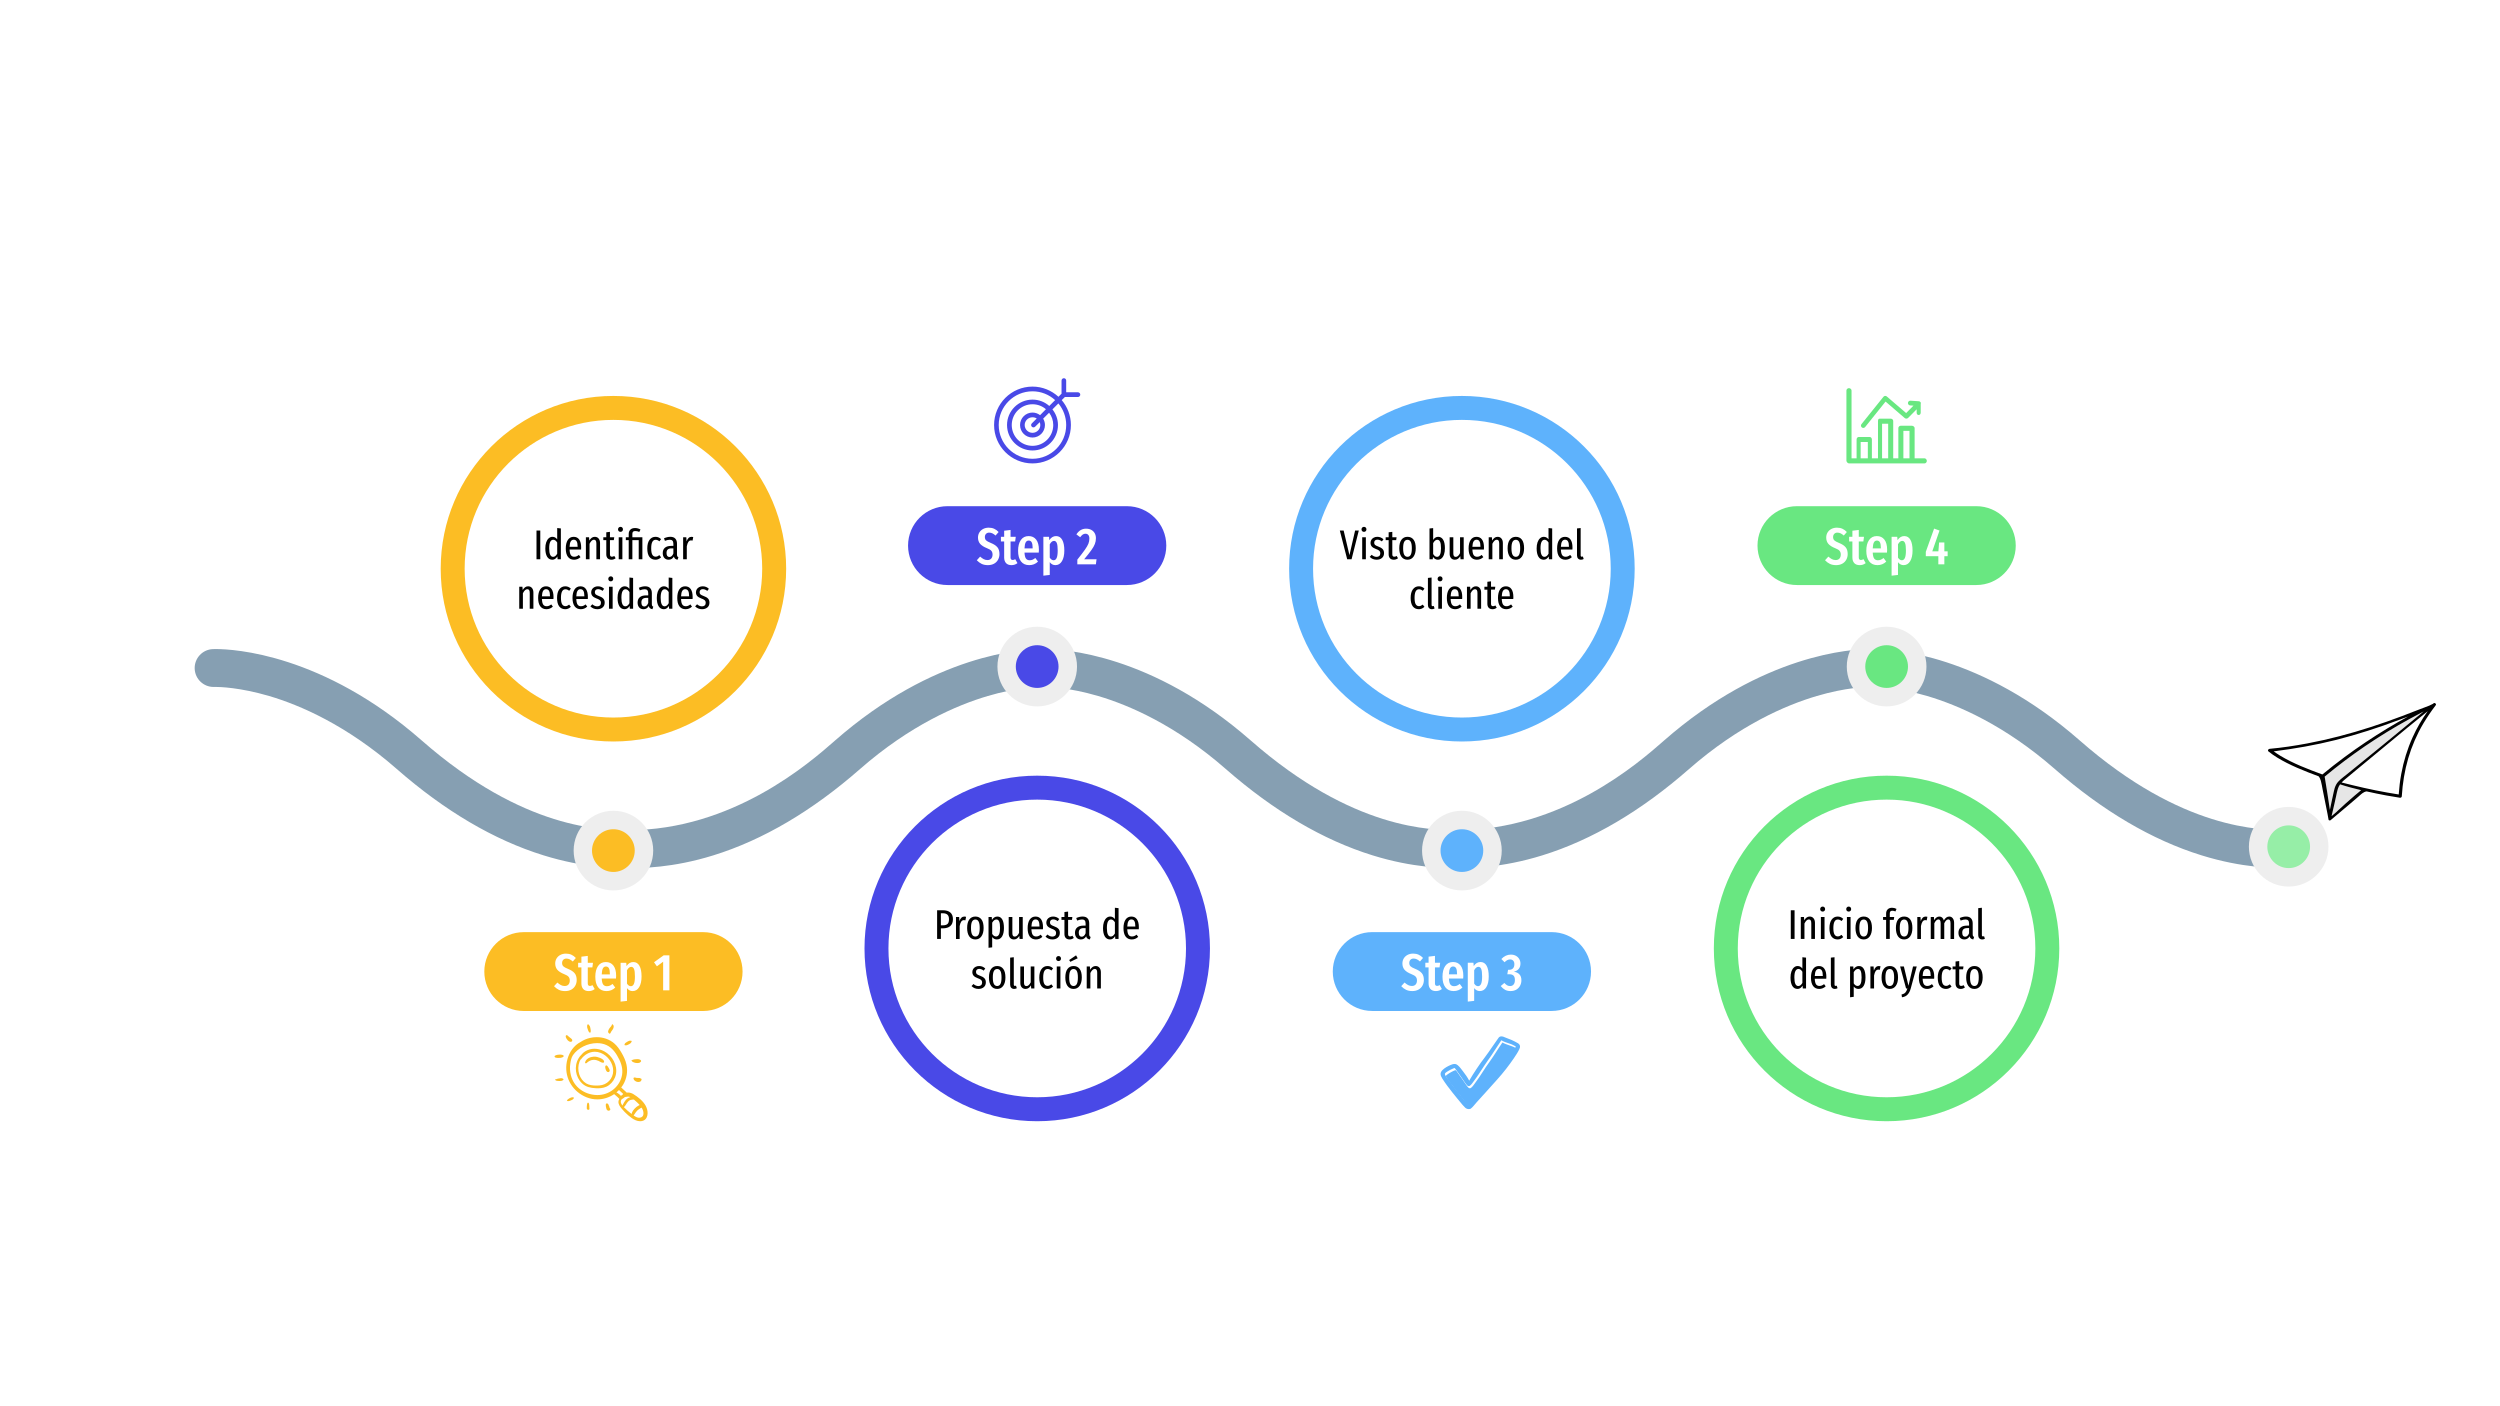 <svg version="1.1" viewBox="0.0 0.0 960.0 540.0" fill="none" stroke="none" stroke-linecap="square" stroke-miterlimit="10" xmlns:xlink="http://www.w3.org/1999/xlink" xmlns="http://www.w3.org/2000/svg"><rect x="0.0" y="0.0" width="960.0" height="540.0" fill="#333333" stroke="none"/><clipPath id="g8565d7c642_0_0.0"><path d="m0 0l960.0 0l0 540.0l-960.0 0l0 -540.0z" clip-rule="nonzero"/></clipPath><g clip-path="url(#g8565d7c642_0_0.0)"><path fill="#ffffff" d="m0 0l960.0 0l0 540.0l-960.0 0z" fill-rule="evenodd"/><path fill="#869fb2" d="m719.552 249.239c-0.633 0 -1.024 0.016 -1.161 0.023c-3.997 0.157 -7.105 3.57 -6.948 7.61c0.189 3.877 3.375 6.919 7.252 6.919c0.117 0 0.238 -0.003 0.359 -0.01c0.007 0 0.117 -0.003 0.32 -0.003c1.64 0 9.397 0.183 20.682 3.495c11.722 3.456 29.698 11.145 48.991 28.032c18.364 16.072 37.308 27.252 56.37 33.154c15.762 4.891 27.604 4.891 32.688 4.891c4.001 0 7.261 -3.261 7.261 -7.261c0 -4.037 -3.261 -7.297 -7.261 -7.297c-9.938 0 -40.181 0 -79.468 -34.436c-38.035 -33.346 -72.301 -35.117 -79.083 -35.117z" fill-rule="evenodd"/><path fill="#869fb2" d="m718.095 249.239c-6.759 0 -41.058 1.771 -79.093 35.117c-9.707 8.543 -39.287 34.436 -79.429 34.436c-4.04 0 -7.261 3.261 -7.261 7.297c0 4.001 3.221 7.261 7.261 7.261c5.083 0 16.926 0 32.688 -4.891c19.062 -5.902 38.006 -17.082 56.331 -33.154c19.293 -16.887 37.308 -24.575 49.03 -28.032c11.217 -3.313 18.964 -3.495 20.656 -3.495c0.212 0 0.329 0.003 0.349 0.003c0.117 0.007 0.235 0.01 0.352 0.01c3.844 0 7.027 -3.042 7.216 -6.919c0.196 -4.04 -2.912 -7.454 -6.948 -7.61c-0.134 -0.007 -0.522 -0.023 -1.151 -0.023z" fill-rule="evenodd"/><path fill="#869fb2" d="m401.214 249.239c-0.633 0 -1.027 0.016 -1.161 0.023c-3.998 0.157 -7.105 3.57 -6.948 7.61c0.186 3.877 3.371 6.919 7.248 6.919c0.121 0 0.238 -0.003 0.359 -0.01c0.01 0 0.117 -0.003 0.323 -0.003c1.64 0 9.397 0.183 20.682 3.495c11.722 3.456 29.698 11.145 48.991 28.032c18.364 16.072 37.308 27.252 56.37 33.154c15.762 4.891 27.601 4.891 32.688 4.891c4.001 0 7.261 -3.261 7.261 -7.261c0 -4.037 -3.261 -7.297 -7.261 -7.297c-9.938 0 -40.181 0 -79.468 -34.436c-38.035 -33.346 -72.301 -35.117 -79.083 -35.117z" fill-rule="evenodd"/><path fill="#869fb2" d="m399.753 249.239c-6.756 0 -41.055 1.771 -79.09 35.117c-9.707 8.543 -39.291 34.436 -79.432 34.436c-4.037 0 -7.258 3.261 -7.258 7.297c0 4.001 3.222 7.261 7.258 7.261c5.087 0 16.929 0 32.688 -4.891c19.062 -5.902 38.009 -17.082 56.331 -33.154c19.296 -16.887 37.308 -24.575 49.033 -28.032c11.217 -3.313 18.964 -3.495 20.656 -3.495c0.212 0 0.329 0.003 0.346 0.003c0.121 0.007 0.238 0.01 0.355 0.01c3.841 0 7.027 -3.042 7.216 -6.919c0.196 -4.04 -2.912 -7.454 -6.948 -7.61c-0.134 -0.007 -0.525 -0.023 -1.154 -0.023z" fill-rule="evenodd"/><path fill="#869fb2" d="m82.875 249.239c-0.633 0 -1.027 0.016 -1.161 0.023c-4.001 0.157 -7.144 3.57 -6.952 7.61c0.189 3.877 3.375 6.919 7.252 6.919c0.121 0 0.238 -0.003 0.359 -0.01c0.01 0 0.117 -0.003 0.323 -0.003c1.64 0 9.397 0.183 20.679 3.495c11.725 3.456 29.701 11.145 48.994 28.032c18.364 16.072 37.308 27.252 56.37 33.154c15.762 4.891 27.601 4.891 32.688 4.891c3.998 0 7.258 -3.261 7.258 -7.261c0 -4.037 -3.261 -7.297 -7.258 -7.297c-9.938 0 -40.181 0 -79.468 -34.436c-38.035 -33.346 -72.301 -35.117 -79.083 -35.117z" fill-rule="evenodd"/><path fill="#4949e7" d="m363.832 194.375c-8.362 0 -15.14 6.778 -15.14 15.14c0 8.365 6.778 15.14 15.14 15.14l68.884 0c8.362 0 15.14 -6.774 15.14 -15.14c0 -8.362 -6.778 -15.14 -15.14 -15.14z" fill-rule="evenodd"/><path fill="#ffffff" d="m379.657 202.623q1.203 0 2.109 0.422q0.922 0.406 1.703 1.25l-1.172 1.359q-0.625 -0.562 -1.219 -0.844q-0.578 -0.281 -1.25 -0.281q-0.75 0 -1.203 0.484q-0.438 0.469 -0.438 1.219q0 0.766 0.453 1.25q0.469 0.469 1.812 1.0q1.719 0.688 2.531 1.641q0.812 0.938 0.812 2.656q0 1.172 -0.547 2.156q-0.531 0.969 -1.547 1.531q-1.016 0.547 -2.344 0.547q-1.391 0 -2.406 -0.484q-1.016 -0.5 -1.859 -1.391l1.281 -1.406q0.719 0.641 1.375 0.984q0.656 0.344 1.438 0.344q0.922 0 1.438 -0.562q0.516 -0.578 0.516 -1.562q0 -0.859 -0.453 -1.406q-0.453 -0.547 -1.672 -1.016q-1.844 -0.734 -2.656 -1.688q-0.812 -0.969 -0.812 -2.406q0 -1.109 0.531 -1.969q0.531 -0.859 1.469 -1.344q0.953 -0.484 2.109 -0.484zm11.05 13.609q-0.969 0.781 -2.297 0.781q-1.375 0 -2.094 -0.781q-0.719 -0.797 -0.719 -2.156l0 -6.156l-1.25 0l0 -1.781l1.25 0l0 -2.344l2.453 -0.297l0 2.641l2.0 0l-0.234 1.781l-1.766 0l0 6.156q0 0.953 0.828 0.953q0.25 0 0.453 -0.062q0.203 -0.062 0.516 -0.25l0.859 1.516zm8.234 -5.062q0 0.188 -0.062 1.031l-5.469 0q0.078 1.641 0.562 2.297q0.5 0.641 1.406 0.641q0.609 0 1.109 -0.203q0.5 -0.219 1.078 -0.672l1.031 1.391q-1.406 1.359 -3.359 1.359q-2.078 0 -3.188 -1.438q-1.109 -1.438 -1.109 -4.062q0 -2.609 1.047 -4.125q1.062 -1.531 3.0 -1.531q1.859 0 2.906 1.359q1.047 1.344 1.047 3.953zm-2.406 -0.719q0 -1.5 -0.359 -2.188q-0.359 -0.688 -1.156 -0.688q-0.75 0 -1.141 0.672q-0.391 0.672 -0.469 2.344l3.125 0l0 -0.141zm8.994 -4.594q1.562 0 2.359 1.438q0.812 1.422 0.812 4.109q0 2.594 -0.922 4.109q-0.906 1.5 -2.531 1.5q-1.281 0 -2.141 -1.141l0 4.906l-2.453 0.281l0 -14.922l2.172 0l0.109 1.281q0.516 -0.797 1.156 -1.172q0.641 -0.391 1.438 -0.391zm-0.938 9.281q0.766 0 1.156 -0.859q0.406 -0.875 0.406 -2.859q0 -2.078 -0.344 -2.891q-0.344 -0.828 -1.062 -0.828q-0.922 0 -1.641 1.312l0 5.125q0.641 1.0 1.484 1.0zm12.461 -12.125q1.188 0 2.047 0.484q0.859 0.484 1.297 1.312q0.438 0.828 0.438 1.859q0 1.172 -0.406 2.219q-0.391 1.031 -1.344 2.359q-0.938 1.328 -2.766 3.516l4.75 0l-0.25 1.953l-7.125 0l0 -1.812q1.984 -2.484 2.922 -3.828q0.953 -1.359 1.328 -2.297q0.375 -0.938 0.375 -1.969q0 -0.906 -0.406 -1.375q-0.391 -0.484 -1.094 -0.484q-0.578 0 -1.031 0.312q-0.453 0.312 -1.0 1.031l-1.453 -1.094q1.422 -2.188 3.719 -2.188z" fill-rule="nonzero"/><path fill="#eeeeee" d="m398.276 240.663c-8.442 0 -15.26 6.857 -15.26 15.299c0 8.442 6.818 15.3 15.26 15.3c8.442 0 15.296 -6.857 15.296 -15.3c0 -8.442 -6.854 -15.299 -15.296 -15.299z" fill-rule="evenodd"/><path fill="#4949e7" d="m398.276 297.856c-36.624 0 -66.308 29.723 -66.308 66.348c0 36.621 29.684 66.348 66.308 66.348c36.661 0 66.348 -29.727 66.348 -66.348c0 -36.624 -29.687 -66.348 -66.348 -66.348z" fill-rule="evenodd"/><path fill="#ffffff" d="m398.276 307.05c-31.551 0 -57.113 25.602 -57.113 57.153c0 31.548 25.562 57.15 57.113 57.15c31.548 0 57.15 -25.602 57.15 -57.15c0 -31.551 -25.602 -57.153 -57.15 -57.153z" fill-rule="evenodd"/><path fill="#000000" d="m361.989 349.531q1.938 0 2.938 0.875q1.0 0.859 1.0 2.547q0 1.781 -1.016 2.656q-1.016 0.875 -2.891 0.875l-0.719 0l0 4.078l-1.453 0l0 -11.031l2.141 0zm0.031 5.797q1.234 0 1.812 -0.516q0.578 -0.516 0.578 -1.844q0 -1.203 -0.594 -1.734q-0.578 -0.547 -1.797 -0.547l-0.719 0l0 4.641l0.719 0zm8.312 -3.375q0.344 0 0.641 0.094l-0.25 1.359q-0.312 -0.078 -0.578 -0.078q-0.625 0 -1.031 0.562q-0.391 0.562 -0.609 1.719l0 4.953l-1.406 0l0 -8.438l1.219 0l0.109 1.578q0.594 -1.75 1.906 -1.75zm4.22 0q1.5 0 2.328 1.109q0.828 1.109 0.828 3.281q0 2.031 -0.844 3.219q-0.844 1.188 -2.328 1.188q-1.484 0 -2.328 -1.156q-0.828 -1.172 -0.828 -3.234q0 -2.141 0.828 -3.266q0.844 -1.141 2.344 -1.141zm0 1.141q-0.844 0 -1.266 0.766q-0.422 0.75 -0.422 2.5q0 1.719 0.422 2.5q0.422 0.766 1.25 0.766q0.844 0 1.25 -0.766q0.422 -0.781 0.422 -2.516q0 -1.734 -0.422 -2.484q-0.406 -0.766 -1.234 -0.766zm8.448 -1.141q1.234 0 1.875 1.125q0.641 1.125 0.641 3.266q0 2.062 -0.703 3.234q-0.703 1.172 -2.016 1.172q-1.094 0 -1.797 -0.922l0 3.953l-1.406 0.172l0 -11.828l1.234 0l0.078 1.125q0.797 -1.297 2.094 -1.297zm-0.516 7.656q0.75 0 1.141 -0.781q0.391 -0.781 0.391 -2.484q0 -1.75 -0.344 -2.5q-0.328 -0.766 -1.047 -0.766q-0.906 0 -1.625 1.234l0 4.312q0.609 0.984 1.484 0.984zm10.246 0.953l-1.219 0l-0.094 -1.188q-0.406 0.688 -0.906 1.031q-0.5 0.344 -1.172 0.344q-0.922 0 -1.469 -0.625q-0.531 -0.625 -0.531 -1.625l0 -6.375l1.406 0l0 6.234q0 1.297 0.906 1.297q0.531 0 0.922 -0.375q0.406 -0.375 0.75 -1.062l0 -6.094l1.406 0l0 8.438zm7.789 -4.469q0 0.359 -0.031 0.734l-4.422 0q0.062 1.531 0.5 2.156q0.453 0.625 1.266 0.625q0.531 0 0.938 -0.172q0.422 -0.172 0.875 -0.531l0.625 0.844q-1.062 1.0 -2.484 1.0q-1.5 0 -2.344 -1.109q-0.828 -1.109 -0.828 -3.203q0 -2.094 0.781 -3.281q0.797 -1.203 2.25 -1.203q1.391 0 2.125 1.047q0.75 1.047 0.75 3.094zm-1.359 -0.406q0 -1.375 -0.375 -2.0q-0.359 -0.625 -1.141 -0.625q-0.703 0 -1.109 0.641q-0.406 0.625 -0.469 2.094l3.094 0l0 -0.109zm5.217 -3.734q1.391 0 2.375 0.953l-0.609 0.812q-0.438 -0.344 -0.859 -0.5q-0.406 -0.172 -0.875 -0.172q-0.562 0 -0.891 0.312q-0.328 0.312 -0.328 0.844q0 0.531 0.312 0.844q0.328 0.297 1.219 0.625q1.156 0.406 1.703 0.984q0.547 0.578 0.547 1.562q0 1.203 -0.812 1.875q-0.812 0.656 -2.016 0.656q-1.594 0 -2.672 -1.094l0.75 -0.797q0.891 0.797 1.891 0.797q0.641 0 1.031 -0.344q0.391 -0.359 0.391 -1.0q0 -0.438 -0.156 -0.703q-0.141 -0.281 -0.5 -0.5q-0.344 -0.234 -1.016 -0.469q-1.125 -0.422 -1.609 -0.984q-0.469 -0.562 -0.469 -1.391q0 -0.641 0.328 -1.172q0.328 -0.531 0.922 -0.828q0.594 -0.312 1.344 -0.312zm7.96 8.219q-0.719 0.578 -1.609 0.578q-0.938 0 -1.469 -0.547q-0.516 -0.562 -0.516 -1.516l0 -5.453l-1.141 0l0 -1.109l1.141 0l0 -1.906l1.406 -0.172l0 2.078l1.641 0l-0.156 1.109l-1.484 0l0 5.469q0 0.891 0.75 0.891q0.266 0 0.453 -0.062q0.188 -0.078 0.453 -0.234l0.531 0.875zm5.925 -1.406q0 0.453 0.125 0.672q0.125 0.219 0.422 0.344l-0.312 0.969q-0.578 -0.094 -0.938 -0.375q-0.344 -0.281 -0.484 -0.844q-0.688 1.219 -2.016 1.219q-1.031 0 -1.656 -0.688q-0.609 -0.703 -0.609 -1.859q0 -1.344 0.828 -2.047q0.828 -0.719 2.422 -0.719l0.828 0l0 -0.766q0 -0.828 -0.328 -1.203q-0.328 -0.391 -1.016 -0.391q-0.812 0 -1.906 0.422l-0.344 -0.984q1.297 -0.562 2.422 -0.562q1.297 0 1.922 0.703q0.641 0.688 0.641 1.953l0 4.156zm-2.906 0.938q0.984 0 1.516 -1.344l0 -1.969l-0.672 0q-1.016 0 -1.484 0.438q-0.469 0.422 -0.469 1.312q0 0.781 0.281 1.172q0.297 0.391 0.828 0.391zm14.171 -10.969l0 11.828l-1.25 0l-0.094 -1.078q-0.75 1.266 -1.922 1.266q-1.312 0 -2.016 -1.156q-0.688 -1.156 -0.688 -3.203q0 -1.328 0.344 -2.328q0.359 -1.016 0.984 -1.562q0.625 -0.547 1.422 -0.547q1.109 0 1.812 0.984l0 -4.359l1.406 0.156zm-2.984 10.906q0.906 0 1.578 -1.203l0 -4.281q-0.656 -1.078 -1.516 -1.078q-0.734 0 -1.156 0.797q-0.406 0.797 -0.406 2.484q0 3.281 1.5 3.281zm10.778 -3.547q0 0.359 -0.031 0.734l-4.422 0q0.062 1.531 0.5 2.156q0.453 0.625 1.266 0.625q0.531 0 0.938 -0.172q0.422 -0.172 0.875 -0.531l0.625 0.844q-1.062 1.0 -2.484 1.0q-1.5 0 -2.344 -1.109q-0.828 -1.109 -0.828 -3.203q0 -2.094 0.781 -3.281q0.797 -1.203 2.25 -1.203q1.391 0 2.125 1.047q0.75 1.047 0.75 3.094zm-1.359 -0.406q0 -1.375 -0.375 -2.0q-0.359 -0.625 -1.141 -0.625q-0.703 0 -1.109 0.641q-0.406 0.625 -0.469 2.094l3.094 0l0 -0.109z" fill-rule="nonzero"/><path fill="#000000" d="m375.969 370.953q1.391 0 2.375 0.953l-0.609 0.812q-0.438 -0.344 -0.859 -0.5q-0.406 -0.172 -0.875 -0.172q-0.562 0 -0.891 0.312q-0.328 0.312 -0.328 0.844q0 0.531 0.312 0.844q0.328 0.297 1.219 0.625q1.156 0.406 1.703 0.984q0.547 0.578 0.547 1.562q0 1.203 -0.812 1.875q-0.812 0.656 -2.016 0.656q-1.594 0 -2.672 -1.094l0.75 -0.797q0.891 0.797 1.891 0.797q0.641 0 1.031 -0.344q0.391 -0.359 0.391 -1.0q0 -0.438 -0.156 -0.703q-0.141 -0.281 -0.5 -0.5q-0.344 -0.234 -1.016 -0.469q-1.125 -0.422 -1.609 -0.984q-0.469 -0.562 -0.469 -1.391q0 -0.641 0.328 -1.172q0.328 -0.531 0.922 -0.828q0.594 -0.312 1.344 -0.312zm6.96 0q1.5 0 2.328 1.109q0.828 1.109 0.828 3.281q0 2.031 -0.844 3.219q-0.844 1.188 -2.328 1.188q-1.484 0 -2.328 -1.156q-0.828 -1.172 -0.828 -3.234q0 -2.141 0.828 -3.266q0.844 -1.141 2.344 -1.141zm0 1.141q-0.844 0 -1.266 0.766q-0.422 0.75 -0.422 2.5q0 1.719 0.422 2.5q0.422 0.766 1.25 0.766q0.844 0 1.25 -0.766q0.422 -0.781 0.422 -2.516q0 -1.734 -0.422 -2.484q-0.406 -0.766 -1.234 -0.766zm6.51 7.656q-0.703 0 -1.125 -0.438q-0.422 -0.453 -0.422 -1.219l0 -10.359l1.406 -0.156l0 10.484q0 0.531 0.438 0.531q0.219 0 0.406 -0.094l0.312 0.969q-0.453 0.281 -1.016 0.281zm7.763 -0.188l-1.219 0l-0.094 -1.188q-0.406 0.688 -0.906 1.031q-0.5 0.344 -1.172 0.344q-0.922 0 -1.469 -0.625q-0.531 -0.625 -0.531 -1.625l0 -6.375l1.406 0l0 6.234q0 1.297 0.906 1.297q0.531 0 0.922 -0.375q0.406 -0.375 0.75 -1.062l0 -6.094l1.406 0l0 8.438zm5.039 -8.609q0.641 0 1.141 0.219q0.516 0.203 1.0 0.672l-0.641 0.844q-0.359 -0.312 -0.719 -0.453q-0.344 -0.141 -0.734 -0.141q-1.703 0 -1.703 3.297q0 1.703 0.438 2.453q0.438 0.734 1.25 0.734q0.391 0 0.719 -0.141q0.328 -0.156 0.734 -0.453l0.656 0.844q-0.953 0.922 -2.125 0.922q-1.5 0 -2.344 -1.078q-0.828 -1.094 -0.828 -3.25q0 -2.109 0.844 -3.281q0.859 -1.188 2.312 -1.188zm4.959 0.172l0 8.438l-1.406 0l0 -8.438l1.406 0zm-0.719 -4.0q0.438 0 0.688 0.281q0.25 0.266 0.25 0.703q0 0.391 -0.266 0.672q-0.266 0.266 -0.672 0.266q-0.422 0 -0.688 -0.266q-0.266 -0.281 -0.266 -0.672q0 -0.422 0.266 -0.703q0.266 -0.281 0.688 -0.281zm5.775 3.828q1.5 0 2.328 1.109q0.828 1.109 0.828 3.281q0 2.031 -0.844 3.219q-0.844 1.188 -2.328 1.188q-1.484 0 -2.328 -1.156q-0.828 -1.172 -0.828 -3.234q0 -2.141 0.828 -3.266q0.844 -1.141 2.344 -1.141zm0 1.141q-0.844 0 -1.266 0.766q-0.422 0.75 -0.422 2.5q0 1.719 0.422 2.5q0.422 0.766 1.25 0.766q0.844 0 1.25 -0.766q0.422 -0.781 0.422 -2.516q0 -1.734 -0.422 -2.484q-0.406 -0.766 -1.234 -0.766zm0.953 -5.25l0.625 1.125l-2.844 1.375l-0.422 -0.703l2.641 -1.797zm7.526 4.109q0.906 0 1.453 0.656q0.547 0.656 0.547 1.766l0 6.188l-1.406 0l0 -6.0q0 -0.812 -0.234 -1.156q-0.234 -0.344 -0.703 -0.344q-0.906 0 -1.688 1.562l0 5.938l-1.406 0l0 -8.438l1.219 0l0.109 1.266q0.406 -0.703 0.906 -1.062q0.5 -0.375 1.203 -0.375z" fill-rule="nonzero"/><path fill="#4949e7" d="m393.478 163.205c0 -1.627 1.344 -2.971 3.0 -2.971c0.593 0 1.155 0.157 1.625 0.47l-1.874 1.874c-0.189 0.173 -0.281 0.399 -0.281 0.63c0 0.231 0.092 0.465 0.281 0.654c0.344 0.344 0.906 0.344 1.249 0l1.782 -1.751c0.123 0.344 0.218 0.719 0.218 1.094c0 1.656 -1.344 3.0 -3.0 3.0c-1.656 0 -3.0 -1.344 -3.0 -3.0zm-4.969 0c0 -4.375 3.562 -7.971 7.969 -7.971c1.969 0 3.782 0.719 5.155 1.908l-2.249 2.281c-0.811 -0.625 -1.811 -1.0 -2.905 -1.0c-2.656 0 -4.782 2.155 -4.782 4.782c0 2.656 2.126 4.811 4.782 4.811c2.625 0 4.782 -2.155 4.782 -4.811c0 -0.877 -0.252 -1.719 -0.688 -2.438l2.281 -2.281c1.0 1.312 1.593 2.937 1.593 4.719c0 4.404 -3.562 8.0 -7.969 8.0c-4.407 0 -7.969 -3.596 -7.969 -8.0zm-5.0 0c0 -7.126 5.811 -12.94 12.969 -12.94c3.344 0 6.375 1.283 8.688 3.375l-2.249 2.249c-1.719 -1.53 -3.968 -2.436 -6.438 -2.436c-5.407 0 -9.782 4.375 -9.782 9.751c0 5.404 4.375 9.78 9.782 9.78c5.375 0 9.782 -4.375 9.782 -9.78c0 -2.252 -0.814 -4.344 -2.126 -6.0l2.281 -2.283c1.874 2.252 3.0 5.157 3.0 8.283c0 7.155 -5.811 12.969 -12.937 12.969c-7.158 0 -12.969 -5.814 -12.969 -12.969zm-1.782 0c0 8.155 6.625 14.748 14.751 14.748c8.126 0 14.751 -6.593 14.751 -14.748c0 -3.627 -1.344 -6.971 -3.533 -9.564l1.22 -1.186l5.0 0c0.499 0 0.906 -0.407 0.906 -0.906c0 -0.501 -0.407 -0.908 -0.906 -0.908l-4.501 0l0 -4.499c0 -0.501 -0.375 -0.908 -0.874 -0.908c-0.501 0 -0.908 0.407 -0.908 0.908l0 5.031l-1.186 1.186c-2.656 -2.407 -6.126 -3.906 -9.969 -3.906c-8.126 0 -14.751 6.625 -14.751 14.751z" fill-rule="evenodd"/><path fill="#5eb2fc" d="m526.926 357.933c-8.362 0 -15.14 6.778 -15.14 15.14c0 8.362 6.778 15.14 15.14 15.14l68.884 0c8.365 0 15.143 -6.778 15.143 -15.14c0 -8.362 -6.778 -15.14 -15.143 -15.14z" fill-rule="evenodd"/><path fill="#ffffff" d="m542.633 366.179q1.203 0 2.109 0.422q0.922 0.406 1.703 1.25l-1.172 1.359q-0.625 -0.562 -1.219 -0.844q-0.578 -0.281 -1.25 -0.281q-0.75 0 -1.203 0.484q-0.438 0.469 -0.438 1.219q0 0.766 0.453 1.25q0.469 0.469 1.812 1.0q1.719 0.688 2.531 1.641q0.812 0.938 0.812 2.656q0 1.172 -0.547 2.156q-0.531 0.969 -1.547 1.531q-1.016 0.547 -2.344 0.547q-1.391 0 -2.406 -0.484q-1.016 -0.5 -1.859 -1.391l1.281 -1.406q0.719 0.641 1.375 0.984q0.656 0.344 1.438 0.344q0.922 0 1.438 -0.562q0.516 -0.578 0.516 -1.562q0 -0.859 -0.453 -1.406q-0.453 -0.547 -1.672 -1.016q-1.844 -0.734 -2.656 -1.688q-0.812 -0.969 -0.812 -2.406q0 -1.109 0.531 -1.969q0.531 -0.859 1.469 -1.344q0.953 -0.484 2.109 -0.484zm11.05 13.609q-0.969 0.781 -2.297 0.781q-1.375 0 -2.094 -0.781q-0.719 -0.797 -0.719 -2.156l0 -6.156l-1.25 0l0 -1.781l1.25 0l0 -2.344l2.453 -0.297l0 2.641l2.0 0l-0.234 1.781l-1.766 0l0 6.156q0 0.953 0.828 0.953q0.25 0 0.453 -0.062q0.203 -0.062 0.516 -0.25l0.859 1.516zm8.234 -5.062q0 0.188 -0.062 1.031l-5.469 0q0.078 1.641 0.562 2.297q0.5 0.641 1.406 0.641q0.609 0 1.109 -0.203q0.5 -0.219 1.078 -0.672l1.031 1.391q-1.406 1.359 -3.359 1.359q-2.078 0 -3.188 -1.438q-1.109 -1.438 -1.109 -4.062q0 -2.609 1.047 -4.125q1.062 -1.531 3.0 -1.531q1.859 0 2.906 1.359q1.047 1.344 1.047 3.953zm-2.406 -0.719q0 -1.5 -0.359 -2.188q-0.359 -0.688 -1.156 -0.688q-0.75 0 -1.141 0.672q-0.391 0.672 -0.469 2.344l3.125 0l0 -0.141zm8.994 -4.594q1.562 0 2.359 1.438q0.812 1.422 0.812 4.109q0 2.594 -0.922 4.109q-0.906 1.5 -2.531 1.5q-1.281 0 -2.141 -1.141l0 4.906l-2.453 0.281l0 -14.922l2.172 0l0.109 1.281q0.516 -0.797 1.156 -1.172q0.641 -0.391 1.438 -0.391zm-0.938 9.281q0.766 0 1.156 -0.859q0.406 -0.875 0.406 -2.859q0 -2.078 -0.344 -2.891q-0.344 -0.828 -1.062 -0.828q-0.922 0 -1.641 1.312l0 5.125q0.641 1.0 1.484 1.0zm12.617 -12.125q1.109 0 1.938 0.469q0.828 0.453 1.281 1.25q0.453 0.781 0.453 1.703q0 2.484 -2.531 3.156q1.359 0.188 2.125 1.0q0.766 0.812 0.766 2.281q0 1.125 -0.5 2.078q-0.5 0.953 -1.453 1.516q-0.938 0.547 -2.219 0.547q-1.172 0 -2.078 -0.469q-0.891 -0.484 -1.703 -1.453l1.406 -1.188q0.594 0.625 1.078 0.906q0.5 0.281 1.141 0.281q0.828 0 1.328 -0.594q0.5 -0.594 0.5 -1.719q0 -1.188 -0.531 -1.703q-0.531 -0.516 -1.578 -0.516l-0.797 0l0.281 -1.719l0.516 0q0.859 0 1.375 -0.547q0.531 -0.562 0.531 -1.594q0 -0.891 -0.453 -1.359q-0.438 -0.469 -1.188 -0.469q-1.125 0 -2.109 1.078l-1.25 -1.234q1.594 -1.703 3.672 -1.703z" fill-rule="nonzero"/><path fill="#eeeeee" d="m561.369 311.331c-8.442 0 -15.299 6.857 -15.299 15.299c0 8.442 6.857 15.296 15.299 15.296c8.442 0 15.299 -6.854 15.299 -15.296c0 -8.442 -6.857 -15.299 -15.299 -15.299z" fill-rule="evenodd"/><path fill="#5eb2fc" d="m561.369 318.425c-4.517 0 -8.206 3.685 -8.206 8.206c0 4.517 3.688 8.202 8.206 8.202c4.517 0 8.202 -3.685 8.202 -8.202c0 -4.521 -3.685 -8.206 -8.202 -8.206z" fill-rule="evenodd"/><path fill="#5eb2fc" d="m561.37 152.042c-36.621 0 -66.348 29.723 -66.348 66.348c0 36.621 29.727 66.348 66.348 66.348c36.621 0 66.348 -29.727 66.348 -66.348c0 -36.624 -29.727 -66.348 -66.348 -66.348z" fill-rule="evenodd"/><path fill="#ffffff" d="m561.37 161.236c-31.548 0 -57.153 25.602 -57.153 57.153c0 31.548 25.606 57.15 57.153 57.15c31.548 0 57.153 -25.602 57.153 -57.15c0 -31.551 -25.606 -57.153 -57.153 -57.153z" fill-rule="evenodd"/><path fill="#000000" d="m521.783 203.717l-2.781 11.031l-1.688 0l-2.828 -11.031l1.469 0l2.234 9.469l2.172 -9.469l1.422 0zm2.708 2.594l0 8.438l-1.406 0l0 -8.438l1.406 0zm-0.719 -4.0q0.438 0 0.688 0.281q0.25 0.266 0.25 0.703q0 0.391 -0.266 0.672q-0.266 0.266 -0.672 0.266q-0.422 0 -0.688 -0.266q-0.266 -0.281 -0.266 -0.672q0 -0.422 0.266 -0.703q0.266 -0.281 0.688 -0.281zm5.103 3.828q1.391 0 2.375 0.953l-0.609 0.812q-0.438 -0.344 -0.859 -0.5q-0.406 -0.172 -0.875 -0.172q-0.562 0 -0.891 0.312q-0.328 0.312 -0.328 0.844q0 0.531 0.312 0.844q0.328 0.297 1.219 0.625q1.156 0.406 1.703 0.984q0.547 0.578 0.547 1.562q0 1.203 -0.812 1.875q-0.812 0.656 -2.016 0.656q-1.594 0 -2.672 -1.094l0.75 -0.797q0.891 0.797 1.891 0.797q0.641 0 1.031 -0.344q0.391 -0.359 0.391 -1.0q0 -0.438 -0.156 -0.703q-0.141 -0.281 -0.5 -0.5q-0.344 -0.234 -1.016 -0.469q-1.125 -0.422 -1.609 -0.984q-0.469 -0.562 -0.469 -1.391q0 -0.641 0.328 -1.172q0.328 -0.531 0.922 -0.828q0.594 -0.312 1.344 -0.312zm7.96 8.219q-0.719 0.578 -1.609 0.578q-0.938 0 -1.469 -0.547q-0.516 -0.562 -0.516 -1.516l0 -5.453l-1.141 0l0 -1.109l1.141 0l0 -1.906l1.406 -0.172l0 2.078l1.641 0l-0.156 1.109l-1.484 0l0 5.469q0 0.891 0.75 0.891q0.266 0 0.453 -0.062q0.188 -0.078 0.453 -0.234l0.531 0.875zm3.656 -8.219q1.5 0 2.328 1.109q0.828 1.109 0.828 3.281q0 2.031 -0.844 3.219q-0.844 1.188 -2.328 1.188q-1.484 0 -2.328 -1.156q-0.828 -1.172 -0.828 -3.234q0 -2.141 0.828 -3.266q0.844 -1.141 2.344 -1.141zm0 1.141q-0.844 0 -1.266 0.766q-0.422 0.75 -0.422 2.5q0 1.719 0.422 2.5q0.422 0.766 1.25 0.766q0.844 0 1.25 -0.766q0.422 -0.781 0.422 -2.516q0 -1.734 -0.422 -2.484q-0.406 -0.766 -1.234 -0.766zm11.777 -1.141q1.219 0 1.891 1.109q0.688 1.094 0.688 3.281q0 1.375 -0.344 2.375q-0.328 0.984 -0.953 1.516q-0.609 0.516 -1.422 0.516q-0.547 0 -1.031 -0.281q-0.484 -0.281 -0.828 -0.781l-0.094 0.875l-1.25 0l0 -11.812l1.406 -0.141l0 4.547q0.75 -1.203 1.938 -1.203zm-0.453 7.688q1.531 0 1.531 -3.297q0 -1.812 -0.375 -2.531q-0.359 -0.734 -1.047 -0.734q-0.891 0 -1.594 1.297l0 4.172q0.281 0.5 0.656 0.797q0.375 0.297 0.828 0.297zm10.246 0.922l-1.219 0l-0.094 -1.188q-0.406 0.688 -0.906 1.031q-0.5 0.344 -1.172 0.344q-0.922 0 -1.469 -0.625q-0.531 -0.625 -0.531 -1.625l0 -6.375l1.406 0l0 6.234q0 1.297 0.906 1.297q0.531 0 0.922 -0.375q0.406 -0.375 0.75 -1.062l0 -6.094l1.406 0l0 8.438zm7.789 -4.469q0 0.359 -0.031 0.734l-4.422 0q0.062 1.531 0.5 2.156q0.453 0.625 1.266 0.625q0.531 0 0.938 -0.172q0.422 -0.172 0.875 -0.531l0.625 0.844q-1.062 1.0 -2.484 1.0q-1.5 0 -2.344 -1.109q-0.828 -1.109 -0.828 -3.203q0 -2.094 0.781 -3.281q0.797 -1.203 2.25 -1.203q1.391 0 2.125 1.047q0.75 1.047 0.75 3.094zm-1.359 -0.406q0 -1.375 -0.375 -2.0q-0.359 -0.625 -1.141 -0.625q-0.703 0 -1.109 0.641q-0.406 0.625 -0.469 2.094l3.094 0l0 -0.109zm6.608 -3.734q0.906 0 1.453 0.656q0.547 0.656 0.547 1.766l0 6.188l-1.406 0l0 -6.0q0 -0.812 -0.234 -1.156q-0.234 -0.344 -0.703 -0.344q-0.906 0 -1.688 1.562l0 5.938l-1.406 0l0 -8.438l1.219 0l0.109 1.266q0.406 -0.703 0.906 -1.062q0.5 -0.375 1.203 -0.375zm6.993 0q1.5 0 2.328 1.109q0.828 1.109 0.828 3.281q0 2.031 -0.844 3.219q-0.844 1.188 -2.328 1.188q-1.484 0 -2.328 -1.156q-0.828 -1.172 -0.828 -3.234q0 -2.141 0.828 -3.266q0.844 -1.141 2.344 -1.141zm0 1.141q-0.844 0 -1.266 0.766q-0.422 0.75 -0.422 2.5q0 1.719 0.422 2.5q0.422 0.766 1.25 0.766q0.844 0 1.25 -0.766q0.422 -0.781 0.422 -2.516q0 -1.734 -0.422 -2.484q-0.406 -0.766 -1.234 -0.766zm13.949 -4.359l0 11.828l-1.25 0l-0.094 -1.078q-0.75 1.266 -1.922 1.266q-1.312 0 -2.016 -1.156q-0.688 -1.156 -0.688 -3.203q0 -1.328 0.344 -2.328q0.359 -1.016 0.984 -1.562q0.625 -0.547 1.422 -0.547q1.109 0 1.812 0.984l0 -4.359l1.406 0.156zm-2.984 10.906q0.906 0 1.578 -1.203l0 -4.281q-0.656 -1.078 -1.516 -1.078q-0.734 0 -1.156 0.797q-0.406 0.797 -0.406 2.484q0 3.281 1.5 3.281zm10.778 -3.547q0 0.359 -0.031 0.734l-4.422 0q0.062 1.531 0.5 2.156q0.453 0.625 1.266 0.625q0.531 0 0.938 -0.172q0.422 -0.172 0.875 -0.531l0.625 0.844q-1.062 1.0 -2.484 1.0q-1.5 0 -2.344 -1.109q-0.828 -1.109 -0.828 -3.203q0 -2.094 0.781 -3.281q0.797 -1.203 2.25 -1.203q1.391 0 2.125 1.047q0.75 1.047 0.75 3.094zm-1.359 -0.406q0 -1.375 -0.375 -2.0q-0.359 -0.625 -1.141 -0.625q-0.703 0 -1.109 0.641q-0.406 0.625 -0.469 2.094l3.094 0l0 -0.109zm4.639 5.062q-0.703 0 -1.125 -0.438q-0.422 -0.453 -0.422 -1.219l0 -10.359l1.406 -0.156l0 10.484q0 0.531 0.438 0.531q0.219 0 0.406 -0.094l0.312 0.969q-0.453 0.281 -1.016 0.281z" fill-rule="nonzero"/><path fill="#000000" d="m544.845 225.139q0.641 0 1.141 0.219q0.516 0.203 1.0 0.672l-0.641 0.844q-0.359 -0.312 -0.719 -0.453q-0.344 -0.141 -0.734 -0.141q-1.703 0 -1.703 3.297q0 1.703 0.438 2.453q0.438 0.734 1.25 0.734q0.391 0 0.719 -0.141q0.328 -0.156 0.734 -0.453l0.656 0.844q-0.953 0.922 -2.125 0.922q-1.5 0 -2.344 -1.078q-0.828 -1.094 -0.828 -3.25q0 -2.109 0.844 -3.281q0.859 -1.188 2.312 -1.188zm5.022 8.797q-0.703 0 -1.125 -0.438q-0.422 -0.453 -0.422 -1.219l0 -10.359l1.406 -0.156l0 10.484q0 0.531 0.438 0.531q0.219 0 0.406 -0.094l0.312 0.969q-0.453 0.281 -1.016 0.281zm3.841 -8.625l0 8.438l-1.406 0l0 -8.438l1.406 0zm-0.719 -4.0q0.438 0 0.688 0.281q0.25 0.266 0.25 0.703q0 0.391 -0.266 0.672q-0.266 0.266 -0.672 0.266q-0.422 0 -0.688 -0.266q-0.266 -0.281 -0.266 -0.672q0 -0.422 0.266 -0.703q0.266 -0.281 0.688 -0.281zm8.51 7.969q0 0.359 -0.031 0.734l-4.422 0q0.062 1.531 0.5 2.156q0.453 0.625 1.266 0.625q0.531 0 0.938 -0.172q0.422 -0.172 0.875 -0.531l0.625 0.844q-1.062 1.0 -2.484 1.0q-1.5 0 -2.344 -1.109q-0.828 -1.109 -0.828 -3.203q0 -2.094 0.781 -3.281q0.797 -1.203 2.25 -1.203q1.391 0 2.125 1.047q0.75 1.047 0.75 3.094zm-1.359 -0.406q0 -1.375 -0.375 -2.0q-0.359 -0.625 -1.141 -0.625q-0.703 0 -1.109 0.641q-0.406 0.625 -0.469 2.094l3.094 0l0 -0.109zm6.608 -3.734q0.906 0 1.453 0.656q0.547 0.656 0.547 1.766l0 6.188l-1.406 0l0 -6.0q0 -0.812 -0.234 -1.156q-0.234 -0.344 -0.703 -0.344q-0.906 0 -1.688 1.562l0 5.938l-1.406 0l0 -8.438l1.219 0l0.109 1.266q0.406 -0.703 0.906 -1.062q0.5 -0.375 1.203 -0.375zm7.993 8.219q-0.719 0.578 -1.609 0.578q-0.938 0 -1.469 -0.547q-0.516 -0.562 -0.516 -1.516l0 -5.453l-1.141 0l0 -1.109l1.141 0l0 -1.906l1.406 -0.172l0 2.078l1.641 0l-0.156 1.109l-1.484 0l0 5.469q0 0.891 0.75 0.891q0.266 0 0.453 -0.062q0.188 -0.078 0.453 -0.234l0.531 0.875zm6.39 -4.078q0 0.359 -0.031 0.734l-4.422 0q0.062 1.531 0.5 2.156q0.453 0.625 1.266 0.625q0.531 0 0.938 -0.172q0.422 -0.172 0.875 -0.531l0.625 0.844q-1.062 1.0 -2.484 1.0q-1.5 0 -2.344 -1.109q-0.828 -1.109 -0.828 -3.203q0 -2.094 0.781 -3.281q0.797 -1.203 2.25 -1.203q1.391 0 2.125 1.047q0.75 1.047 0.75 3.094zm-1.359 -0.406q0 -1.375 -0.375 -2.0q-0.359 -0.625 -1.141 -0.625q-0.703 0 -1.109 0.641q-0.406 0.625 -0.469 2.094l3.094 0l0 -0.109z" fill-rule="nonzero"/><path fill="#69e781" d="m690.023 194.375c-8.365 0 -15.143 6.778 -15.143 15.14c0 8.365 6.778 15.14 15.143 15.14l68.884 0c8.362 0 15.14 -6.774 15.14 -15.14c0 -8.362 -6.778 -15.14 -15.14 -15.14z" fill-rule="evenodd"/><path fill="#ffffff" d="m705.376 202.623q1.203 0 2.109 0.422q0.922 0.406 1.703 1.25l-1.172 1.359q-0.625 -0.562 -1.219 -0.844q-0.578 -0.281 -1.25 -0.281q-0.75 0 -1.203 0.484q-0.438 0.469 -0.438 1.219q0 0.766 0.453 1.25q0.469 0.469 1.812 1.0q1.719 0.688 2.531 1.641q0.812 0.938 0.812 2.656q0 1.172 -0.547 2.156q-0.531 0.969 -1.547 1.531q-1.016 0.547 -2.344 0.547q-1.391 0 -2.406 -0.484q-1.016 -0.5 -1.859 -1.391l1.281 -1.406q0.719 0.641 1.375 0.984q0.656 0.344 1.438 0.344q0.922 0 1.438 -0.562q0.516 -0.578 0.516 -1.562q0 -0.859 -0.453 -1.406q-0.453 -0.547 -1.672 -1.016q-1.844 -0.734 -2.656 -1.688q-0.812 -0.969 -0.812 -2.406q0 -1.109 0.531 -1.969q0.531 -0.859 1.469 -1.344q0.953 -0.484 2.109 -0.484zm11.05 13.609q-0.969 0.781 -2.297 0.781q-1.375 0 -2.094 -0.781q-0.719 -0.797 -0.719 -2.156l0 -6.156l-1.25 0l0 -1.781l1.25 0l0 -2.344l2.453 -0.297l0 2.641l2.0 0l-0.234 1.781l-1.766 0l0 6.156q0 0.953 0.828 0.953q0.25 0 0.453 -0.062q0.203 -0.062 0.516 -0.25l0.859 1.516zm8.234 -5.062q0 0.188 -0.062 1.031l-5.469 0q0.078 1.641 0.562 2.297q0.5 0.641 1.406 0.641q0.609 0 1.109 -0.203q0.5 -0.219 1.078 -0.672l1.031 1.391q-1.406 1.359 -3.359 1.359q-2.078 0 -3.188 -1.438q-1.109 -1.438 -1.109 -4.062q0 -2.609 1.047 -4.125q1.062 -1.531 3.0 -1.531q1.859 0 2.906 1.359q1.047 1.344 1.047 3.953zm-2.406 -0.719q0 -1.5 -0.359 -2.188q-0.359 -0.688 -1.156 -0.688q-0.75 0 -1.141 0.672q-0.391 0.672 -0.469 2.344l3.125 0l0 -0.141zm8.994 -4.594q1.562 0 2.359 1.438q0.812 1.422 0.812 4.109q0 2.594 -0.922 4.109q-0.906 1.5 -2.531 1.5q-1.281 0 -2.141 -1.141l0 4.906l-2.453 0.281l0 -14.922l2.172 0l0.109 1.281q0.516 -0.797 1.156 -1.172q0.641 -0.391 1.438 -0.391zm-0.938 9.281q0.766 0 1.156 -0.859q0.406 -0.875 0.406 -2.859q0 -2.078 -0.344 -2.891q-0.344 -0.828 -1.062 -0.828q-0.922 0 -1.641 1.312l0 5.125q0.641 1.0 1.484 1.0zm17.586 -3.422l0 1.875l-1.266 0l0 3.125l-2.312 0l0 -3.125l-4.812 0l0 -1.688l3.188 -8.922l2.078 0.75l-2.781 7.984l2.344 0l0.281 -3.422l2.016 0l0 3.422l1.266 0z" fill-rule="nonzero"/><path fill="#eeeeee" d="m724.463 240.663c-8.442 0 -15.299 6.857 -15.299 15.299c0 8.442 6.857 15.3 15.299 15.3c8.442 0 15.299 -6.857 15.299 -15.3c0 -8.442 -6.857 -15.299 -15.299 -15.299z" fill-rule="evenodd"/><path fill="#69e781" d="m724.463 247.757c-4.517 0 -8.202 3.685 -8.202 8.206c0 4.517 3.685 8.202 8.202 8.202c4.517 0 8.206 -3.685 8.206 -8.202c0 -4.521 -3.688 -8.206 -8.206 -8.206z" fill-rule="evenodd"/><path fill="#69e781" d="m724.463 297.856c-36.661 0 -66.348 29.723 -66.348 66.348c0 36.621 29.687 66.348 66.348 66.348c36.621 0 66.308 -29.727 66.308 -66.348c0 -36.624 -29.687 -66.348 -66.308 -66.348z" fill-rule="evenodd"/><path fill="#ffffff" d="m724.463 307.05c-31.548 0 -57.153 25.602 -57.153 57.153c0 31.548 25.606 57.15 57.153 57.15c31.548 0 57.113 -25.602 57.113 -57.15c0 -31.551 -25.566 -57.153 -57.113 -57.153z" fill-rule="evenodd"/><path fill="#000000" d="m689.115 349.531l0 11.031l-1.453 0l0 -11.031l1.453 0zm5.826 2.422q0.906 0 1.453 0.656q0.547 0.656 0.547 1.766l0 6.188l-1.406 0l0 -6.0q0 -0.812 -0.234 -1.156q-0.234 -0.344 -0.703 -0.344q-0.906 0 -1.688 1.562l0 5.938l-1.406 0l0 -8.438l1.219 0l0.109 1.266q0.406 -0.703 0.906 -1.062q0.5 -0.375 1.203 -0.375zm5.681 0.172l0 8.438l-1.406 0l0 -8.438l1.406 0zm-0.719 -4.0q0.438 0 0.688 0.281q0.25 0.266 0.25 0.703q0 0.391 -0.266 0.672q-0.266 0.266 -0.672 0.266q-0.422 0 -0.688 -0.266q-0.266 -0.281 -0.266 -0.672q0 -0.422 0.266 -0.703q0.266 -0.281 0.688 -0.281zm5.76 3.828q0.641 0 1.141 0.219q0.516 0.203 1.0 0.672l-0.641 0.844q-0.359 -0.312 -0.719 -0.453q-0.344 -0.141 -0.734 -0.141q-1.703 0 -1.703 3.297q0 1.703 0.438 2.453q0.438 0.734 1.25 0.734q0.391 0 0.719 -0.141q0.328 -0.156 0.734 -0.453l0.656 0.844q-0.953 0.922 -2.125 0.922q-1.5 0 -2.344 -1.078q-0.828 -1.094 -0.828 -3.25q0 -2.109 0.844 -3.281q0.859 -1.188 2.312 -1.188zm4.959 0.172l0 8.438l-1.406 0l0 -8.438l1.406 0zm-0.719 -4.0q0.438 0 0.688 0.281q0.25 0.266 0.25 0.703q0 0.391 -0.266 0.672q-0.266 0.266 -0.672 0.266q-0.422 0 -0.688 -0.266q-0.266 -0.281 -0.266 -0.672q0 -0.422 0.266 -0.703q0.266 -0.281 0.688 -0.281zm5.775 3.828q1.5 0 2.328 1.109q0.828 1.109 0.828 3.281q0 2.031 -0.844 3.219q-0.844 1.188 -2.328 1.188q-1.484 0 -2.328 -1.156q-0.828 -1.172 -0.828 -3.234q0 -2.141 0.828 -3.266q0.844 -1.141 2.344 -1.141zm0 1.141q-0.844 0 -1.266 0.766q-0.422 0.75 -0.422 2.5q0 1.719 0.422 2.5q0.422 0.766 1.25 0.766q0.844 0 1.25 -0.766q0.422 -0.781 0.422 -2.516q0 -1.734 -0.422 -2.484q-0.406 -0.766 -1.234 -0.766zm10.996 -3.375q-0.516 0 -0.766 0.25q-0.234 0.25 -0.234 0.812l0 1.344l1.703 0l-0.172 1.109l-1.531 0l0 7.328l-1.406 0l0 -7.328l-1.172 0l0 -1.109l1.172 0l0 -1.328q0 -0.984 0.594 -1.594q0.609 -0.625 1.688 -0.625q0.891 0 1.719 0.438l-0.422 0.984q-0.594 -0.281 -1.172 -0.281zm4.524 2.234q1.5 0 2.328 1.109q0.828 1.109 0.828 3.281q0 2.031 -0.844 3.219q-0.844 1.188 -2.328 1.188q-1.484 0 -2.328 -1.156q-0.828 -1.172 -0.828 -3.234q0 -2.141 0.828 -3.266q0.844 -1.141 2.344 -1.141zm0 1.141q-0.844 0 -1.266 0.766q-0.422 0.75 -0.422 2.5q0 1.719 0.422 2.5q0.422 0.766 1.25 0.766q0.844 0 1.25 -0.766q0.422 -0.781 0.422 -2.516q0 -1.734 -0.422 -2.484q-0.406 -0.766 -1.234 -0.766zm8.276 -1.141q0.344 0 0.641 0.094l-0.25 1.359q-0.312 -0.078 -0.578 -0.078q-0.625 0 -1.031 0.562q-0.391 0.562 -0.609 1.719l0 4.953l-1.406 0l0 -8.438l1.219 0l0.109 1.578q0.594 -1.75 1.906 -1.75zm9.027 0q0.859 0 1.359 0.672q0.516 0.656 0.516 1.75l0 6.188l-1.375 0l0 -6.016q0 -0.797 -0.219 -1.141q-0.203 -0.359 -0.625 -0.359q-0.844 0 -1.562 1.5l0 6.016l-1.391 0l0 -6.016q0 -1.5 -0.844 -1.5q-0.438 0 -0.859 0.406q-0.406 0.391 -0.719 1.094l0 6.016l-1.375 0l0 -8.438l1.219 0l0.094 1.219q0.797 -1.391 2.0 -1.391q0.641 0 1.078 0.391q0.438 0.391 0.625 1.109q0.875 -1.5 2.078 -1.5zm9.014 6.812q0 0.453 0.125 0.672q0.125 0.219 0.422 0.344l-0.312 0.969q-0.578 -0.094 -0.938 -0.375q-0.344 -0.281 -0.484 -0.844q-0.688 1.219 -2.016 1.219q-1.031 0 -1.656 -0.688q-0.609 -0.703 -0.609 -1.859q0 -1.344 0.828 -2.047q0.828 -0.719 2.422 -0.719l0.828 0l0 -0.766q0 -0.828 -0.328 -1.203q-0.328 -0.391 -1.016 -0.391q-0.812 0 -1.906 0.422l-0.344 -0.984q1.297 -0.562 2.422 -0.562q1.297 0 1.922 0.703q0.641 0.688 0.641 1.953l0 4.156zm-2.906 0.938q0.984 0 1.516 -1.344l0 -1.969l-0.672 0q-1.016 0 -1.484 0.438q-0.469 0.422 -0.469 1.312q0 0.781 0.281 1.172q0.297 0.391 0.828 0.391zm6.572 1.047q-0.703 0 -1.125 -0.438q-0.422 -0.453 -0.422 -1.219l0 -10.359l1.406 -0.156l0 10.484q0 0.531 0.438 0.531q0.219 0 0.406 -0.094l0.312 0.969q-0.453 0.281 -1.016 0.281z" fill-rule="nonzero"/><path fill="#000000" d="m693.523 367.734l0 11.828l-1.25 0l-0.094 -1.078q-0.75 1.266 -1.922 1.266q-1.312 0 -2.016 -1.156q-0.688 -1.156 -0.688 -3.203q0 -1.328 0.344 -2.328q0.359 -1.016 0.984 -1.562q0.625 -0.547 1.422 -0.547q1.109 0 1.812 0.984l0 -4.359l1.406 0.156zm-2.984 10.906q0.906 0 1.578 -1.203l0 -4.281q-0.656 -1.078 -1.516 -1.078q-0.734 0 -1.156 0.797q-0.406 0.797 -0.406 2.484q0 3.281 1.5 3.281zm10.778 -3.547q0 0.359 -0.031 0.734l-4.422 0q0.062 1.531 0.5 2.156q0.453 0.625 1.266 0.625q0.531 0 0.938 -0.172q0.422 -0.172 0.875 -0.531l0.625 0.844q-1.062 1.0 -2.484 1.0q-1.5 0 -2.344 -1.109q-0.828 -1.109 -0.828 -3.203q0 -2.094 0.781 -3.281q0.797 -1.203 2.25 -1.203q1.391 0 2.125 1.047q0.75 1.047 0.75 3.094zm-1.359 -0.406q0 -1.375 -0.375 -2.0q-0.359 -0.625 -1.141 -0.625q-0.703 0 -1.109 0.641q-0.406 0.625 -0.469 2.094l3.094 0l0 -0.109zm4.639 5.062q-0.703 0 -1.125 -0.438q-0.422 -0.453 -0.422 -1.219l0 -10.359l1.406 -0.156l0 10.484q0 0.531 0.438 0.531q0.219 0 0.406 -0.094l0.312 0.969q-0.453 0.281 -1.016 0.281zm9.234 -8.797q1.234 0 1.875 1.125q0.641 1.125 0.641 3.266q0 2.062 -0.703 3.234q-0.703 1.172 -2.016 1.172q-1.094 0 -1.797 -0.922l0 3.953l-1.406 0.172l0 -11.828l1.234 0l0.078 1.125q0.797 -1.297 2.094 -1.297zm-0.516 7.656q0.75 0 1.141 -0.781q0.391 -0.781 0.391 -2.484q0 -1.75 -0.344 -2.5q-0.328 -0.766 -1.047 -0.766q-0.906 0 -1.625 1.234l0 4.312q0.609 0.984 1.484 0.984zm8.152 -7.656q0.344 0 0.641 0.094l-0.25 1.359q-0.312 -0.078 -0.578 -0.078q-0.625 0 -1.031 0.562q-0.391 0.562 -0.609 1.719l0 4.953l-1.406 0l0 -8.438l1.219 0l0.109 1.578q0.594 -1.75 1.906 -1.75zm4.22 0q1.5 0 2.328 1.109q0.828 1.109 0.828 3.281q0 2.031 -0.844 3.219q-0.844 1.188 -2.328 1.188q-1.484 0 -2.328 -1.156q-0.828 -1.172 -0.828 -3.234q0 -2.141 0.828 -3.266q0.844 -1.141 2.344 -1.141zm0 1.141q-0.844 0 -1.266 0.766q-0.422 0.75 -0.422 2.5q0 1.719 0.422 2.5q0.422 0.766 1.25 0.766q0.844 0 1.25 -0.766q0.422 -0.781 0.422 -2.516q0 -1.734 -0.422 -2.484q-0.406 -0.766 -1.234 -0.766zm8.024 7.516q-0.391 1.453 -1.188 2.297q-0.781 0.859 -2.172 1.047l-0.156 -1.078q1.016 -0.219 1.469 -0.734q0.469 -0.5 0.781 -1.578l-0.516 0l-2.281 -8.438l1.438 0l1.766 7.406l1.75 -7.406l1.422 0l-2.312 8.484zm9.03 -4.516q0 0.359 -0.031 0.734l-4.422 0q0.062 1.531 0.5 2.156q0.453 0.625 1.266 0.625q0.531 0 0.938 -0.172q0.422 -0.172 0.875 -0.531l0.625 0.844q-1.062 1.0 -2.484 1.0q-1.5 0 -2.344 -1.109q-0.828 -1.109 -0.828 -3.203q0 -2.094 0.781 -3.281q0.797 -1.203 2.25 -1.203q1.391 0 2.125 1.047q0.75 1.047 0.75 3.094zm-1.359 -0.406q0 -1.375 -0.375 -2.0q-0.359 -0.625 -1.141 -0.625q-0.703 0 -1.109 0.641q-0.406 0.625 -0.469 2.094l3.094 0l0 -0.109zm5.873 -3.734q0.641 0 1.141 0.219q0.516 0.203 1.0 0.672l-0.641 0.844q-0.359 -0.312 -0.719 -0.453q-0.344 -0.141 -0.734 -0.141q-1.703 0 -1.703 3.297q0 1.703 0.438 2.453q0.438 0.734 1.25 0.734q0.391 0 0.719 -0.141q0.328 -0.156 0.734 -0.453l0.656 0.844q-0.953 0.922 -2.125 0.922q-1.5 0 -2.344 -1.078q-0.828 -1.094 -0.828 -3.25q0 -2.109 0.844 -3.281q0.859 -1.188 2.312 -1.188zm7.272 8.219q-0.719 0.578 -1.609 0.578q-0.938 0 -1.469 -0.547q-0.516 -0.562 -0.516 -1.516l0 -5.453l-1.141 0l0 -1.109l1.141 0l0 -1.906l1.406 -0.172l0 2.078l1.641 0l-0.156 1.109l-1.484 0l0 5.469q0 0.891 0.75 0.891q0.266 0 0.453 -0.062q0.188 -0.078 0.453 -0.234l0.531 0.875zm3.656 -8.219q1.5 0 2.328 1.109q0.828 1.109 0.828 3.281q0 2.031 -0.844 3.219q-0.844 1.188 -2.328 1.188q-1.484 0 -2.328 -1.156q-0.828 -1.172 -0.828 -3.234q0 -2.141 0.828 -3.266q0.844 -1.141 2.344 -1.141zm0 1.141q-0.844 0 -1.266 0.766q-0.422 0.75 -0.422 2.5q0 1.719 0.422 2.5q0.422 0.766 1.25 0.766q0.844 0 1.25 -0.766q0.422 -0.781 0.422 -2.516q0 -1.734 -0.422 -2.484q-0.406 -0.766 -1.234 -0.766z" fill-rule="nonzero"/><path fill="#69e781" d="m738.996 175.987l-3.782 0l0 -11.625c0 -0.501 -0.593 -0.877 -1.094 -0.877l-4.218 0c-0.47 0 -0.937 0.375 -0.937 0.877l0 11.625l-1.969 0l0 -14.344c0 -0.501 -0.47 -0.877 -0.937 -0.877l-4.221 0c-0.499 0 -0.688 0.375 -0.688 0.877l0 14.344l-2.344 0l0 -7.22c0 -0.499 -0.344 -0.969 -0.843 -0.969l-4.189 0c-0.499 0 -0.843 0.47 -0.843 0.969l0 7.22l-1.937 0l0 -26.031c0 -0.501 -0.501 -0.906 -1.0 -0.906c-0.501 0 -0.968 0.404 -0.968 0.906l0 26.937c0 0.499 0.53 1.063 1.031 1.063l3.716 0l4.189 0l3.874 0l4.221 0l3.842 0l4.218 0l4.877 0c0.499 0 0.906 -0.47 0.906 -0.969c0 -0.501 -0.407 -1.0 -0.906 -1.0zm-21.751 0l-2.751 0l0 -6.252l2.751 0zm7.814 0l-2.344 0l0 -13.281l2.344 0zm8.186 0l-2.344 0l0 -10.533l2.344 0z" fill-rule="evenodd"/><path fill="#69e781" d="m714.933 164.11c0.186 0.157 0.375 0.22 0.562 0.22c0.281 0 0.533 -0.126 0.719 -0.344l7.845 -9.782l7.373 6.344c0.344 0.281 0.94 0.281 1.283 -0.063l3.281 -3.312l0 1.281c0 0.501 0.281 0.908 0.78 0.908c0.47 0 0.782 -0.407 0.782 -0.908l0 -3.467c0 0 0.063 -0.031 0.063 -0.031c0 -0.094 0 -0.189 -0.031 -0.281c0 -0.031 0.031 -0.031 0 -0.031c0 0 0 -0.032 0 -0.063c-0.031 -0.063 -0.094 -0.126 -0.157 -0.186c0 -0.032 -0.031 -0.063 -0.06 -0.063c-0.063 -0.063 -0.126 -0.094 -0.189 -0.157c-0.031 0 -0.031 0 -0.063 -0.031c-0.092 -0.032 -0.186 -0.063 -0.281 -0.063l-3.249 -0.218c-0.47 0 -0.906 0.344 -0.937 0.845c-0.031 0.499 0.344 0.937 0.811 0.969l1.312 0.092l-2.811 2.845l-7.438 -6.375c-0.186 -0.157 -0.407 -0.218 -0.656 -0.218c-0.249 0.031 -0.47 0.155 -0.625 0.344l-8.438 10.499c-0.312 0.375 -0.249 0.937 0.126 1.249z" fill-rule="evenodd"/><path fill="#e6e6e6" d="m930.687 273.194l0 0c-1.843 0.962 -3.672 1.924 -5.487 2.924c-5.857 3.207 -11.536 6.683 -17.023 10.415c-5.365 3.656 -10.539 7.568 -15.508 11.698c0.751 4.245 1.352 8.517 2.008 12.774c0.245 -1.218 0.505 -2.45 0.764 -3.668c0.233 -1.064 0.464 -2.142 0.697 -3.206c0.204 -0.949 0.437 -1.898 0.9 -2.771c0.82 -1.578 2.498 -2.693 3.878 -3.809c1.625 -1.322 3.234 -2.63 4.859 -3.937c3.194 -2.591 6.376 -5.183 9.557 -7.785c5.132 -4.182 10.238 -8.414 15.357 -12.634z" fill-rule="evenodd"/><path fill="#e6e6e6" d="m898.58 301.192c-0.369 0.526 -0.656 1.103 -0.846 1.719c-0.274 0.871 -0.451 1.783 -0.642 2.68c-0.219 0.949 -0.423 1.911 -0.628 2.86c-0.382 1.642 -0.764 3.296 -1.147 4.951c0.601 -0.513 1.215 -1.04 1.816 -1.552c0.177 -0.167 0.354 -0.346 0.532 -0.513c1.051 -0.988 2.115 -1.963 3.194 -2.925c1.093 -0.975 2.198 -1.949 3.317 -2.898c0.533 -0.449 1.065 -0.898 1.611 -1.348c0.287 -0.231 0.587 -0.5 0.887 -0.743c-2.716 -0.654 -5.446 -1.347 -8.095 -2.232z" fill-rule="evenodd"/><path fill="#000000" d="m924.709 275.144l0 0c-2.649 1.436 -5.256 2.937 -7.836 4.489c-5.693 3.45 -11.221 7.131 -16.545 11.082c-2.908 2.155 -5.761 4.387 -8.533 6.682c-5.556 -2.052 -11.153 -4.169 -16.189 -7.208c-0.874 -0.527 -1.693 -1.09 -2.512 -1.668c8.053 -1.014 16.027 -2.399 23.876 -4.374c8.245 -2.091 16.327 -4.721 24.244 -7.696c1.16 -0.423 2.334 -0.86 3.495 -1.308zm7.536 -2.052l0 0c-2.267 3.142 -4.206 6.489 -5.789 10.003c-2.048 4.528 -3.495 9.287 -4.382 14.135c-0.477 2.604 -0.791 5.22 -0.969 7.85c-5.938 -0.924 -11.808 -2.117 -17.638 -3.54c-1.433 -0.347 -2.866 -0.719 -4.3 -1.065c0.504 -0.539 1.105 -1.026 1.679 -1.501c1.583 -1.321 3.154 -2.629 4.738 -3.937c6.266 -5.22 12.558 -10.428 18.865 -15.597c2.594 -2.129 5.201 -4.233 7.795 -6.348zm-1.557 0.102c-5.119 4.22 -10.225 8.452 -15.357 12.634c-3.181 2.603 -6.362 5.195 -9.557 7.785c-1.625 1.308 -3.234 2.616 -4.859 3.937c-1.379 1.116 -3.058 2.231 -3.878 3.809c-0.463 0.873 -0.696 1.822 -0.9 2.771c-0.233 1.064 -0.464 2.142 -0.697 3.206c-0.259 1.218 -0.518 2.45 -0.764 3.668c-0.656 -4.257 -1.257 -8.529 -2.008 -12.774c4.969 -4.13 10.144 -8.042 15.508 -11.698c5.487 -3.732 11.166 -7.208 17.023 -10.415c1.815 -1 3.645 -1.962 5.487 -2.924zm-32.107 27.999c2.649 0.886 5.378 1.578 8.095 2.232c-0.3 0.243 -0.601 0.513 -0.887 0.743c-0.546 0.449 -1.078 0.898 -1.611 1.348c-1.119 0.949 -2.224 1.923 -3.317 2.898c-1.079 0.962 -2.143 1.937 -3.194 2.925c-0.178 0.167 -0.355 0.346 -0.532 0.513c-0.601 0.513 -1.215 1.04 -1.816 1.552c0.383 -1.655 0.765 -3.309 1.147 -4.951c0.205 -0.949 0.409 -1.911 0.628 -2.86c0.191 -0.897 0.368 -1.809 0.642 -2.68c0.19 -0.616 0.477 -1.194 0.846 -1.719zm36.22 -31.241c-0.107 0 -0.218 0.037 -0.318 0.125c-0.095 0.064 -0.191 0.141 -0.273 0.218c-0.464 0.218 -0.915 0.449 -1.366 0.667c-3.495 1.283 -6.934 2.693 -10.415 4.002c-3.987 1.501 -8.013 2.925 -12.068 4.233c-7.972 2.578 -16.109 4.732 -24.382 6.285c-4.778 0.897 -9.597 1.629 -14.443 2.065c-0.491 0.052 -0.886 0.641 -0.449 1.001c2.102 1.705 4.505 3.104 6.921 4.348c2.69 1.385 5.501 2.565 8.327 3.681c1.338 0.526 2.689 1.038 4.04 1.539c0.396 0.5 0.656 1.116 0.832 1.718c0.3 1.09 0.464 2.206 0.683 3.309c0.504 2.45 1.01 4.912 1.474 7.388c0.273 1.385 0.573 2.795 0.791 4.194c0.033 0.226 0.243 0.329 0.454 0.329c0.136 0 0.274 -0.042 0.365 -0.123c2.389 -2.014 4.779 -4.015 7.153 -6.028c1.174 -1.001 2.348 -2.002 3.508 -3.001c0.915 -0.795 1.857 -1.822 3.14 -2.002c2.498 0.564 5.009 1.09 7.535 1.552c1.734 0.308 3.467 0.616 5.201 0.873c0.048 0.008 0.094 0.011 0.14 0.011c0.345 0 0.615 -0.212 0.639 -0.575c0.3 -4.912 1.078 -9.812 2.471 -14.571c1.366 -4.643 3.303 -9.132 5.788 -13.339c1.447 -2.424 3.044 -4.771 4.764 -7.029c0.014 -0.026 0.028 -0.038 0.041 -0.064c0 0 0 -0.013 0 -0.013c0.028 -0.039 0.055 -0.078 0.055 -0.115c0.068 -0.206 -0.055 -0.398 -0.233 -0.527c-0.101 -0.087 -0.236 -0.15 -0.378 -0.15z" fill-rule="evenodd"/><path fill="#4949e7" d="m398.276 247.757c-4.521 0 -8.206 3.685 -8.206 8.206c0 4.517 3.685 8.202 8.206 8.202c4.517 0 8.202 -3.685 8.202 -8.202c0 -4.521 -3.685 -8.206 -8.202 -8.206z" fill-rule="evenodd"/><path fill="#eeeeee" d="m878.837 309.848c-8.442 0 -15.26 6.857 -15.26 15.299c0 8.442 6.818 15.299 15.26 15.299c8.442 0 15.296 -6.857 15.296 -15.299c0 -8.442 -6.854 -15.299 -15.296 -15.299z" fill-rule="evenodd"/><path fill="#fcbd24" d="m201.117 357.944c-8.362 0 -15.14 6.778 -15.14 15.14c0 8.362 6.778 15.14 15.14 15.14l68.884 0c8.362 0 15.14 -6.778 15.14 -15.14c0 -8.362 -6.778 -15.14 -15.14 -15.14z" fill-rule="evenodd"/><path fill="#ffffff" d="m217.312 366.19q1.203 0 2.109 0.422q0.922 0.406 1.703 1.25l-1.172 1.359q-0.625 -0.562 -1.219 -0.844q-0.578 -0.281 -1.25 -0.281q-0.75 0 -1.203 0.484q-0.438 0.469 -0.438 1.219q0 0.766 0.453 1.25q0.469 0.469 1.812 1.0q1.719 0.688 2.531 1.641q0.812 0.938 0.812 2.656q0 1.172 -0.547 2.156q-0.531 0.969 -1.547 1.531q-1.016 0.547 -2.344 0.547q-1.391 0 -2.406 -0.484q-1.016 -0.5 -1.859 -1.391l1.281 -1.406q0.719 0.641 1.375 0.984q0.656 0.344 1.438 0.344q0.922 0 1.438 -0.562q0.516 -0.578 0.516 -1.562q0 -0.859 -0.453 -1.406q-0.453 -0.547 -1.672 -1.016q-1.844 -0.734 -2.656 -1.688q-0.812 -0.969 -0.812 -2.406q0 -1.109 0.531 -1.969q0.531 -0.859 1.469 -1.344q0.953 -0.484 2.109 -0.484zm11.05 13.609q-0.969 0.781 -2.297 0.781q-1.375 0 -2.094 -0.781q-0.719 -0.797 -0.719 -2.156l0 -6.156l-1.25 0l0 -1.781l1.25 0l0 -2.344l2.453 -0.297l0 2.641l2.0 0l-0.234 1.781l-1.766 0l0 6.156q0 0.953 0.828 0.953q0.25 0 0.453 -0.062q0.203 -0.062 0.516 -0.25l0.859 1.516zm8.234 -5.062q0 0.188 -0.062 1.031l-5.469 0q0.078 1.641 0.562 2.297q0.5 0.641 1.406 0.641q0.609 0 1.109 -0.203q0.5 -0.219 1.078 -0.672l1.031 1.391q-1.406 1.359 -3.359 1.359q-2.078 0 -3.188 -1.438q-1.109 -1.438 -1.109 -4.062q0 -2.609 1.047 -4.125q1.062 -1.531 3.0 -1.531q1.859 0 2.906 1.359q1.047 1.344 1.047 3.953zm-2.406 -0.719q0 -1.5 -0.359 -2.188q-0.359 -0.688 -1.156 -0.688q-0.75 0 -1.141 0.672q-0.391 0.672 -0.469 2.344l3.125 0l0 -0.141zm8.994 -4.594q1.562 0 2.359 1.438q0.812 1.422 0.812 4.109q0 2.594 -0.922 4.109q-0.906 1.5 -2.531 1.5q-1.281 0 -2.141 -1.141l0 4.906l-2.453 0.281l0 -14.922l2.172 0l0.109 1.281q0.516 -0.797 1.156 -1.172q0.641 -0.391 1.438 -0.391zm-0.938 9.281q0.766 0 1.156 -0.859q0.406 -0.875 0.406 -2.859q0 -2.078 -0.344 -2.891q-0.344 -0.828 -1.062 -0.828q-0.922 0 -1.641 1.312l0 5.125q0.641 1.0 1.484 1.0zm14.804 -11.859l0 13.438l-2.406 0l0 -10.984l-2.391 1.766l-1.109 -1.562l3.703 -2.656l2.203 0z" fill-rule="nonzero"/><path fill="#eeeeee" d="m235.538 311.331c-8.442 0 -15.26 6.857 -15.26 15.299c0 8.442 6.818 15.296 15.26 15.296c8.442 0 15.296 -6.854 15.296 -15.296c0 -8.442 -6.854 -15.299 -15.296 -15.299z" fill-rule="evenodd"/><path fill="#fcbd24" d="m235.538 318.425c-4.521 0 -8.206 3.685 -8.206 8.206c0 4.517 3.685 8.202 8.206 8.202c4.517 0 8.202 -3.685 8.202 -8.202c0 -4.521 -3.685 -8.206 -8.202 -8.206z" fill-rule="evenodd"/><path fill="#fcbd24" d="m235.538 152.042c-36.624 0 -66.311 29.723 -66.311 66.348c0 36.621 29.687 66.348 66.311 66.348c36.661 0 66.348 -29.727 66.348 -66.348c0 -36.624 -29.687 -66.348 -66.348 -66.348z" fill-rule="evenodd"/><path fill="#ffffff" d="m235.538 161.236c-31.551 0 -57.113 25.602 -57.113 57.153c0 31.548 25.562 57.15 57.113 57.15c31.548 0 57.15 -25.602 57.15 -57.15c0 -31.551 -25.602 -57.153 -57.15 -57.153z" fill-rule="evenodd"/><path fill="#000000" d="m207.468 203.717l0 11.031l-1.453 0l0 -11.031l1.453 0zm7.904 -0.797l0 11.828l-1.25 0l-0.094 -1.078q-0.75 1.266 -1.922 1.266q-1.312 0 -2.016 -1.156q-0.688 -1.156 -0.688 -3.203q0 -1.328 0.344 -2.328q0.359 -1.016 0.984 -1.562q0.625 -0.547 1.422 -0.547q1.109 0 1.812 0.984l0 -4.359l1.406 0.156zm-2.984 10.906q0.906 0 1.578 -1.203l0 -4.281q-0.656 -1.078 -1.516 -1.078q-0.734 0 -1.156 0.797q-0.406 0.797 -0.406 2.484q0 3.281 1.5 3.281zm10.778 -3.547q0 0.359 -0.031 0.734l-4.422 0q0.062 1.531 0.5 2.156q0.453 0.625 1.266 0.625q0.531 0 0.938 -0.172q0.422 -0.172 0.875 -0.531l0.625 0.844q-1.062 1.0 -2.484 1.0q-1.5 0 -2.344 -1.109q-0.828 -1.109 -0.828 -3.203q0 -2.094 0.781 -3.281q0.797 -1.203 2.25 -1.203q1.391 0 2.125 1.047q0.75 1.047 0.75 3.094zm-1.359 -0.406q0 -1.375 -0.375 -2.0q-0.359 -0.625 -1.141 -0.625q-0.703 0 -1.109 0.641q-0.406 0.625 -0.469 2.094l3.094 0l0 -0.109zm6.608 -3.734q0.906 0 1.453 0.656q0.547 0.656 0.547 1.766l0 6.188l-1.406 0l0 -6.0q0 -0.812 -0.234 -1.156q-0.234 -0.344 -0.703 -0.344q-0.906 0 -1.688 1.562l0 5.938l-1.406 0l0 -8.438l1.219 0l0.109 1.266q0.406 -0.703 0.906 -1.062q0.5 -0.375 1.203 -0.375zm7.993 8.219q-0.719 0.578 -1.609 0.578q-0.938 0 -1.469 -0.547q-0.516 -0.562 -0.516 -1.516l0 -5.453l-1.141 0l0 -1.109l1.141 0l0 -1.906l1.406 -0.172l0 2.078l1.641 0l-0.156 1.109l-1.484 0l0 5.469q0 0.891 0.75 0.891q0.266 0 0.453 -0.062q0.188 -0.078 0.453 -0.234l0.531 0.875zm2.584 -8.047l0 8.438l-1.406 0l0 -8.438l1.406 0zm-0.719 -4.0q0.438 0 0.688 0.281q0.25 0.266 0.25 0.703q0 0.391 -0.266 0.672q-0.266 0.266 -0.672 0.266q-0.422 0 -0.688 -0.266q-0.266 -0.281 -0.266 -0.672q0 -0.422 0.266 -0.703q0.266 -0.281 0.688 -0.281zm5.603 0.453q1.078 0 2.078 0.578l-0.469 0.922q-0.734 -0.344 -1.531 -0.344q-0.609 0 -0.875 0.266q-0.25 0.266 -0.25 0.828l0 1.297l3.844 0l0 8.438l-1.406 0l0 -7.328l-2.438 0l0 7.328l-1.406 0l0 -7.328l-1.109 0l0 -1.109l1.109 0l0 -1.281q0 -0.984 0.609 -1.625q0.625 -0.641 1.844 -0.641zm7.836 3.375q0.641 0 1.141 0.219q0.516 0.203 1.0 0.672l-0.641 0.844q-0.359 -0.312 -0.719 -0.453q-0.344 -0.141 -0.734 -0.141q-1.703 0 -1.703 3.297q0 1.703 0.438 2.453q0.438 0.734 1.25 0.734q0.391 0 0.719 -0.141q0.328 -0.156 0.734 -0.453l0.656 0.844q-0.953 0.922 -2.125 0.922q-1.5 0 -2.344 -1.078q-0.828 -1.094 -0.828 -3.25q0 -2.109 0.844 -3.281q0.859 -1.188 2.312 -1.188zm8.252 6.812q0 0.453 0.125 0.672q0.125 0.219 0.422 0.344l-0.312 0.969q-0.578 -0.094 -0.938 -0.375q-0.344 -0.281 -0.484 -0.844q-0.688 1.219 -2.016 1.219q-1.031 0 -1.656 -0.688q-0.609 -0.703 -0.609 -1.859q0 -1.344 0.828 -2.047q0.828 -0.719 2.422 -0.719l0.828 0l0 -0.766q0 -0.828 -0.328 -1.203q-0.328 -0.391 -1.016 -0.391q-0.812 0 -1.906 0.422l-0.344 -0.984q1.297 -0.562 2.422 -0.562q1.297 0 1.922 0.703q0.641 0.688 0.641 1.953l0 4.156zm-2.906 0.938q0.984 0 1.516 -1.344l0 -1.969l-0.672 0q-1.016 0 -1.484 0.438q-0.469 0.422 -0.469 1.312q0 0.781 0.281 1.172q0.297 0.391 0.828 0.391zm8.497 -7.75q0.344 0 0.641 0.094l-0.25 1.359q-0.312 -0.078 -0.578 -0.078q-0.625 0 -1.031 0.562q-0.391 0.562 -0.609 1.719l0 4.953l-1.406 0l0 -8.438l1.219 0l0.109 1.578q0.594 -1.75 1.906 -1.75z" fill-rule="nonzero"/><path fill="#000000" d="m202.822 225.139q0.906 0 1.453 0.656q0.547 0.656 0.547 1.766l0 6.188l-1.406 0l0 -6.0q0 -0.812 -0.234 -1.156q-0.234 -0.344 -0.703 -0.344q-0.906 0 -1.688 1.562l0 5.938l-1.406 0l0 -8.438l1.219 0l0.109 1.266q0.406 -0.703 0.906 -1.062q0.5 -0.375 1.203 -0.375zm9.728 4.141q0 0.359 -0.031 0.734l-4.422 0q0.062 1.531 0.5 2.156q0.453 0.625 1.266 0.625q0.531 0 0.938 -0.172q0.422 -0.172 0.875 -0.531l0.625 0.844q-1.062 1.0 -2.484 1.0q-1.5 0 -2.344 -1.109q-0.828 -1.109 -0.828 -3.203q0 -2.094 0.781 -3.281q0.797 -1.203 2.25 -1.203q1.391 0 2.125 1.047q0.75 1.047 0.75 3.094zm-1.359 -0.406q0 -1.375 -0.375 -2.0q-0.359 -0.625 -1.141 -0.625q-0.703 0 -1.109 0.641q-0.406 0.625 -0.469 2.094l3.094 0l0 -0.109zm5.873 -3.734q0.641 0 1.141 0.219q0.516 0.203 1.0 0.672l-0.641 0.844q-0.359 -0.312 -0.719 -0.453q-0.344 -0.141 -0.734 -0.141q-1.703 0 -1.703 3.297q0 1.703 0.438 2.453q0.438 0.734 1.25 0.734q0.391 0 0.719 -0.141q0.328 -0.156 0.734 -0.453l0.656 0.844q-0.953 0.922 -2.125 0.922q-1.5 0 -2.344 -1.078q-0.828 -1.094 -0.828 -3.25q0 -2.109 0.844 -3.281q0.859 -1.188 2.312 -1.188zm8.686 4.141q0 0.359 -0.031 0.734l-4.422 0q0.062 1.531 0.5 2.156q0.453 0.625 1.266 0.625q0.531 0 0.938 -0.172q0.422 -0.172 0.875 -0.531l0.625 0.844q-1.062 1.0 -2.484 1.0q-1.5 0 -2.344 -1.109q-0.828 -1.109 -0.828 -3.203q0 -2.094 0.781 -3.281q0.797 -1.203 2.25 -1.203q1.391 0 2.125 1.047q0.75 1.047 0.75 3.094zm-1.359 -0.406q0 -1.375 -0.375 -2.0q-0.359 -0.625 -1.141 -0.625q-0.703 0 -1.109 0.641q-0.406 0.625 -0.469 2.094l3.094 0l0 -0.109zm5.217 -3.734q1.391 0 2.375 0.953l-0.609 0.812q-0.438 -0.344 -0.859 -0.5q-0.406 -0.172 -0.875 -0.172q-0.562 0 -0.891 0.312q-0.328 0.312 -0.328 0.844q0 0.531 0.312 0.844q0.328 0.297 1.219 0.625q1.156 0.406 1.703 0.984q0.547 0.578 0.547 1.562q0 1.203 -0.812 1.875q-0.812 0.656 -2.016 0.656q-1.594 0 -2.672 -1.094l0.75 -0.797q0.891 0.797 1.891 0.797q0.641 0 1.031 -0.344q0.391 -0.359 0.391 -1.0q0 -0.438 -0.156 -0.703q-0.141 -0.281 -0.5 -0.5q-0.344 -0.234 -1.016 -0.469q-1.125 -0.422 -1.609 -0.984q-0.469 -0.562 -0.469 -1.391q0 -0.641 0.328 -1.172q0.328 -0.531 0.922 -0.828q0.594 -0.312 1.344 -0.312zm5.647 0.172l0 8.438l-1.406 0l0 -8.438l1.406 0zm-0.719 -4.0q0.438 0 0.688 0.281q0.25 0.266 0.25 0.703q0 0.391 -0.266 0.672q-0.266 0.266 -0.672 0.266q-0.422 0 -0.688 -0.266q-0.266 -0.281 -0.266 -0.672q0 -0.422 0.266 -0.703q0.266 -0.281 0.688 -0.281zm8.572 0.609l0 11.828l-1.25 0l-0.094 -1.078q-0.75 1.266 -1.922 1.266q-1.312 0 -2.016 -1.156q-0.688 -1.156 -0.688 -3.203q0 -1.328 0.344 -2.328q0.359 -1.016 0.984 -1.562q0.625 -0.547 1.422 -0.547q1.109 0 1.812 0.984l0 -4.359l1.406 0.156zm-2.984 10.906q0.906 0 1.578 -1.203l0 -4.281q-0.656 -1.078 -1.516 -1.078q-0.734 0 -1.156 0.797q-0.406 0.797 -0.406 2.484q0 3.281 1.5 3.281zm10.184 -0.875q0 0.453 0.125 0.672q0.125 0.219 0.422 0.344l-0.312 0.969q-0.578 -0.094 -0.938 -0.375q-0.344 -0.281 -0.484 -0.844q-0.688 1.219 -2.016 1.219q-1.031 0 -1.656 -0.688q-0.609 -0.703 -0.609 -1.859q0 -1.344 0.828 -2.047q0.828 -0.719 2.422 -0.719l0.828 0l0 -0.766q0 -0.828 -0.328 -1.203q-0.328 -0.391 -1.016 -0.391q-0.812 0 -1.906 0.422l-0.344 -0.984q1.297 -0.562 2.422 -0.562q1.297 0 1.922 0.703q0.641 0.688 0.641 1.953l0 4.156zm-2.906 0.938q0.984 0 1.516 -1.344l0 -1.969l-0.672 0q-1.016 0 -1.484 0.438q-0.469 0.422 -0.469 1.312q0 0.781 0.281 1.172q0.297 0.391 0.828 0.391zm10.779 -10.969l0 11.828l-1.25 0l-0.094 -1.078q-0.75 1.266 -1.922 1.266q-1.312 0 -2.016 -1.156q-0.688 -1.156 -0.688 -3.203q0 -1.328 0.344 -2.328q0.359 -1.016 0.984 -1.562q0.625 -0.547 1.422 -0.547q1.109 0 1.812 0.984l0 -4.359l1.406 0.156zm-2.984 10.906q0.906 0 1.578 -1.203l0 -4.281q-0.656 -1.078 -1.516 -1.078q-0.734 0 -1.156 0.797q-0.406 0.797 -0.406 2.484q0 3.281 1.5 3.281zm10.778 -3.547q0 0.359 -0.031 0.734l-4.422 0q0.062 1.531 0.5 2.156q0.453 0.625 1.266 0.625q0.531 0 0.938 -0.172q0.422 -0.172 0.875 -0.531l0.625 0.844q-1.062 1.0 -2.484 1.0q-1.5 0 -2.344 -1.109q-0.828 -1.109 -0.828 -3.203q0 -2.094 0.781 -3.281q0.797 -1.203 2.25 -1.203q1.391 0 2.125 1.047q0.75 1.047 0.75 3.094zm-1.359 -0.406q0 -1.375 -0.375 -2.0q-0.359 -0.625 -1.141 -0.625q-0.703 0 -1.109 0.641q-0.406 0.625 -0.469 2.094l3.094 0l0 -0.109zm5.217 -3.734q1.391 0 2.375 0.953l-0.609 0.812q-0.438 -0.344 -0.859 -0.5q-0.406 -0.172 -0.875 -0.172q-0.562 0 -0.891 0.312q-0.328 0.312 -0.328 0.844q0 0.531 0.312 0.844q0.328 0.297 1.219 0.625q1.156 0.406 1.703 0.984q0.547 0.578 0.547 1.562q0 1.203 -0.812 1.875q-0.812 0.656 -2.016 0.656q-1.594 0 -2.672 -1.094l0.75 -0.797q0.891 0.797 1.891 0.797q0.641 0 1.031 -0.344q0.391 -0.359 0.391 -1.0q0 -0.438 -0.156 -0.703q-0.141 -0.281 -0.5 -0.5q-0.344 -0.234 -1.016 -0.469q-1.125 -0.422 -1.609 -0.984q-0.469 -0.562 -0.469 -1.391q0 -0.641 0.328 -1.172q0.328 -0.531 0.922 -0.828q0.594 -0.312 1.344 -0.312z" fill-rule="nonzero"/><path fill="#96eea7" d="m878.856 316.94c-4.521 0 -8.206 3.685 -8.206 8.206c0 4.517 3.685 8.202 8.206 8.202c4.517 0 8.202 -3.685 8.202 -8.202c0 -4.521 -3.685 -8.206 -8.202 -8.206z" fill-rule="evenodd"/><path fill="#fcbd24" d="m217.572 397.502c-0.054 0 -0.11 0.012 -0.156 0.039c-0.11 0.072 -0.147 0.161 -0.166 0.287c0 0 0 0.018 0 0.018c-0.037 0.107 -0.019 0.233 0 0.358c0.037 0.089 0.074 0.161 0.11 0.251c0 0.017 0.019 0.035 0.019 0.053c0.006 0.014 0.009 0.018 0.011 0.018c0.003 0 -0.022 -0.062 -0.022 -0.062l0 0c0.002 0 0.003 0.008 0.011 0.026c0.056 0.126 0.111 0.269 0.184 0.394c0.056 0.09 0.111 0.161 0.184 0.251c0.074 0.125 0.167 0.233 0.277 0.358c0.093 0.09 0.184 0.179 0.295 0.251c0.11 0.089 0.22 0.143 0.35 0.215c0.091 0.053 0.166 0.071 0.275 0.089c0.065 0.011 0.135 0.021 0.203 0.021c0.051 0 0.101 -0.006 0.149 -0.021c0.054 -0.018 0.073 -0.054 0.11 -0.071l0.037 0c0.221 -0.072 0.35 -0.287 0.294 -0.502c0 -0.125 -0.019 -0.233 -0.091 -0.34c-0.037 -0.072 -0.111 -0.161 -0.184 -0.215c-0.093 -0.107 -0.203 -0.179 -0.314 -0.268c-0.11 -0.09 -0.221 -0.162 -0.331 -0.251c-0.184 -0.126 -0.35 -0.269 -0.497 -0.412c-0.093 -0.072 -0.167 -0.161 -0.24 -0.233c-0.037 -0.036 -0.074 -0.071 -0.111 -0.107c-0.073 -0.054 -0.166 -0.09 -0.238 -0.108c-0.046 -0.027 -0.102 -0.039 -0.158 -0.039z" fill-rule="evenodd"/><path fill="#fcbd24" d="m219.112 398.616c0 0.018 0.017 0.018 0.036 0.036c0.037 0.017 0.056 0.053 0.093 0.071c-0.037 -0.036 -0.093 -0.071 -0.128 -0.107z" fill-rule="evenodd"/><path fill="#fcbd24" d="m212.959 405.615c0 -0.018 0 -0.018 0 -0.018c0 0 0 0 0 0c0 0 0 0.018 0 0.018z" fill-rule="evenodd"/><path fill="#fcbd24" d="m213.015 405.508c0 0 0 0.018 0 0.018c-0.008 0.006 -0.014 0.012 -0.022 0.02l0 0c0.008 -0.012 0.014 -0.026 0.022 -0.038zm2.081 -0.555c-0.128 0 -0.258 0.017 -0.387 0.035c-0.312 0.018 -0.645 0.036 -0.939 0.126c-0.13 0.035 -0.277 0.089 -0.405 0.143c-0.111 0.036 -0.203 0.089 -0.277 0.161c-0.056 0.036 -0.11 0.072 -0.128 0.125c0 0.018 0 0.036 0 0.054c-0.037 0.233 0.11 0.43 0.331 0.502c0.184 0.053 0.387 0.089 0.571 0.125c0.111 0.018 0.226 0.023 0.342 0.023c0.114 0 0.229 -0.005 0.34 -0.005c0.203 0 0.405 0 0.627 -0.018c0.073 -0.018 0.128 -0.018 0.203 -0.036c0.11 0 0.166 -0.054 0.257 -0.072c0 0 0.037 0 0.056 -0.017c0.093 -0.018 0.166 -0.036 0.258 -0.072c0.073 -0.036 0.147 -0.09 0.221 -0.125c0.073 -0.036 0.091 -0.09 0.147 -0.126l0 0c-0.003 0.003 -0.003 0.005 -0.002 0.005c0.006 0 0.077 -0.045 0.093 -0.075c0.093 -0.09 0.111 -0.269 0 -0.359c-0.036 -0.035 -0.054 -0.053 -0.091 -0.071c-0.093 -0.036 -0.093 -0.036 -0.037 -0.036c-0.093 -0.054 -0.147 -0.072 -0.24 -0.107c-0.056 -0.036 -0.11 -0.054 -0.203 -0.09c-0.073 -0.018 -0.128 -0.018 -0.203 -0.018c-0.184 -0.036 -0.35 -0.071 -0.534 -0.071z" fill-rule="evenodd"/><path fill="#fcbd24" d="m215.298 414.028c-0.368 0.036 -0.718 0.089 -1.088 0.179c-0.147 0.036 -0.312 0.09 -0.459 0.143c-0.093 0.018 -0.166 0.072 -0.258 0.108c0 0 -0.019 0.018 -0.019 0.018c-0.019 -0.018 -0.054 -0.036 -0.037 -0.072c0 -0.032 -0.04 -0.075 -0.076 -0.075c-0.005 0 -0.011 0.001 -0.015 0.003c-0.074 0.054 -0.111 0.108 -0.128 0.179c0 0.054 0 0.09 0.017 0.126c0 0.018 0.019 0.053 0.019 0.071c0.056 0.108 0.149 0.179 0.258 0.233c0.147 0.054 0.312 0.09 0.461 0.108c0.166 0.035 0.331 0.035 0.478 0.035c0.118 0.014 0.226 0.026 0.337 0.026c0.046 0 0.093 -0.001 0.142 -0.008c0.331 -0.018 0.736 0 1.013 -0.179c0.054 -0.036 0.128 -0.053 0.184 -0.107c0.054 -0.036 0.11 -0.09 0.166 -0.126c0.11 -0.107 0.147 -0.25 0.037 -0.358c-0.111 -0.107 -0.277 -0.179 -0.424 -0.215c0 0 -0.019 -0.017 -0.056 -0.035c-0.019 0 -0.056 -0.018 -0.091 -0.018c-0.056 -0.018 -0.149 -0.036 -0.203 -0.036z" fill-rule="evenodd"/><path fill="#fcbd24" d="m219.891 421.336c-0.37 0 -0.735 0.159 -1.075 0.317c-0.184 0.09 -0.35 0.197 -0.515 0.322c-0.184 0.126 -0.461 0.305 -0.498 0.538c0.009 -0.018 0.019 -0.036 0.028 -0.051l0 0c-0.011 0.023 -0.015 0.045 -0.028 0.068l-0.056 0.036c-0.101 0.066 -0.046 0.238 0.076 0.238c0.012 0 0.023 -0.001 0.036 -0.005c0.019 -0.018 0.037 -0.018 0.056 -0.036c0 0.018 0.019 0.018 0.019 0.018l-0.019 0c0.074 0.047 0.164 0.063 0.255 0.063c0.156 0 0.323 -0.047 0.463 -0.081c0.221 -0.054 0.424 -0.143 0.627 -0.215c0.405 -0.161 0.865 -0.394 1.067 -0.804c0.074 -0.144 0.019 -0.341 -0.166 -0.376c-0.09 -0.021 -0.179 -0.032 -0.269 -0.032z" fill-rule="evenodd"/><path fill="#fcbd24" d="m225.804 423.393c-0.039 0 -0.074 0.02 -0.099 0.069c-0.019 0.017 -0.037 0.035 -0.074 0.053c-0.019 0.018 -0.036 0.054 -0.054 0.09c-0.037 0.054 -0.074 0.125 -0.093 0.179c-0.037 0.125 -0.056 0.251 -0.074 0.376c-0.036 0.233 -0.073 0.465 -0.073 0.698c-0.019 0.215 -0.037 0.448 -0.019 0.663c0 0.125 0.019 0.268 0.091 0.394c0.093 0.143 0.24 0.232 0.405 0.25c0.031 0.008 0.063 0.011 0.094 0.011c0.23 0 0.459 -0.167 0.459 -0.404c0 -0.053 -0.019 -0.107 -0.056 -0.161c0 0 0 -0.018 0 -0.018c0 -0.071 0 -0.143 0 -0.232c0 -0.197 0 -0.412 -0.019 -0.627c0 -0.197 -0.037 -0.412 -0.056 -0.627c-0.019 -0.125 -0.037 -0.233 -0.091 -0.358c-0.036 -0.137 -0.104 -0.224 -0.221 -0.293l0 0c0 0.002 0 0.005 0 0.008c-0.005 -0.006 -0.008 -0.011 -0.012 -0.015l0 0c0.003 0.001 0.008 0.005 0.012 0.008l0 0c0 -0.011 -0.003 -0.011 -0.015 -0.011l0 0c0 0 0.002 0.002 0.003 0.003l0 0c-0.002 -0.001 -0.005 -0.003 -0.006 -0.003c0.002 0 0.002 0 0.003 0l0 0c-0.029 -0.03 -0.07 -0.051 -0.107 -0.051z" fill-rule="evenodd"/><path fill="#fcbd24" d="m226.313 425.595c0 0.014 0.002 0.015 0.019 0.032c0 0 0 0 0 -0.018c-0.017 0 -0.019 0 -0.019 -0.014z" fill-rule="evenodd"/><path fill="#fcbd24" d="m233.048 423.68c-0.09 0 -0.184 0.048 -0.234 0.122c-0.037 0.036 -0.074 0.071 -0.093 0.125c-0.073 0.108 -0.128 0.197 -0.11 0.34c0 0.072 0 0.126 0.019 0.197c0 0.144 0.019 0.269 0.019 0.412c0.036 0.287 0.11 0.609 0.203 0.895c0.036 0.126 0.091 0.269 0.166 0.376c0.166 0.215 0.387 0.359 0.662 0.377c0.277 0 0.535 -0.126 0.645 -0.377c0.074 -0.179 0.056 -0.376 -0.074 -0.519c-0.017 -0.036 -0.054 -0.054 -0.073 -0.071l0 0c0 0 0.017 0 0.036 0.017l0 0c-0.019 -0.017 -0.036 -0.018 -0.054 -0.035c-0.019 -0.018 -0.037 -0.036 -0.056 -0.036c-0.019 -0.108 -0.054 -0.197 -0.073 -0.287c-0.037 -0.161 -0.093 -0.304 -0.13 -0.447c-0.073 -0.179 -0.147 -0.341 -0.221 -0.502c-0.036 -0.071 -0.073 -0.143 -0.091 -0.215c-0.074 -0.125 -0.166 -0.197 -0.277 -0.25c-0.037 -0.036 -0.091 -0.072 -0.147 -0.09c-0.034 -0.023 -0.074 -0.032 -0.116 -0.032z" fill-rule="evenodd"/><path fill="#fcbd24" d="m225.829 393.332c-0.096 0 -0.186 0.051 -0.234 0.129c-0.13 0.161 -0.13 0.376 -0.13 0.573c-0.056 0.215 0 0.465 0.056 0.68c0.056 0.215 0.128 0.412 0.203 0.609c0.074 0.215 0.147 0.43 0.24 0.645c0.091 0.197 0.257 0.358 0.405 0.519c0.04 0.053 0.101 0.077 0.162 0.077c0.107 0 0.218 -0.071 0.243 -0.185c0.036 -0.197 0.11 -0.41 0.073 -0.625c-0.019 -0.233 -0.056 -0.466 -0.091 -0.699c-0.056 -0.197 -0.074 -0.41 -0.13 -0.607c-0.073 -0.215 -0.128 -0.466 -0.294 -0.627c-0.074 -0.143 -0.147 -0.251 -0.258 -0.34c-0.056 -0.054 -0.11 -0.108 -0.203 -0.144c-0.014 -0.001 -0.028 -0.003 -0.042 -0.003z" fill-rule="evenodd"/><path fill="#fcbd24" d="m235.171 393.317c-0.111 0 -0.232 0.086 -0.22 0.197c0 0.036 0 0.072 0 0.108c0 0 0 0.018 0 0.036c-0.019 0.018 -0.056 0.035 -0.074 0.053c-0.037 0.054 -0.054 0.09 -0.073 0.162c-0.037 0.053 -0.056 0.107 -0.093 0.143c-0.019 0.036 -0.037 0.054 -0.037 0.071c-0.221 0.233 -0.424 0.502 -0.625 0.752c-0.314 0.466 -0.848 1.433 -0.295 1.863c0.037 0.053 0.074 0.107 0.11 0.143c0.057 0.063 0.145 0.093 0.234 0.093c0.139 0 0.278 -0.077 0.302 -0.218c0 -0.036 0.019 -0.054 0.019 -0.072c0.019 -0.018 0.054 -0.036 0.073 -0.072c0.019 -0.018 0.019 -0.035 0.037 -0.053c0 0 0 0 0 -0.018c0.037 -0.072 0.074 -0.161 0.111 -0.233c0 0 0 0 0 -0.018c0.017 -0.018 0.036 -0.036 0.036 -0.072c0.037 -0.053 0.074 -0.107 0.111 -0.161c0.166 -0.232 0.331 -0.465 0.497 -0.698c0.166 -0.269 0.295 -0.555 0.35 -0.86c0.056 -0.286 0.074 -0.661 -0.184 -0.858c-0.036 -0.09 -0.091 -0.161 -0.147 -0.233c-0.034 -0.038 -0.08 -0.054 -0.13 -0.054z" fill-rule="evenodd"/><path fill="#fcbd24" d="m241.953 399.613c-0.351 0 -0.716 0.204 -0.998 0.364c-0.203 0.089 -0.368 0.213 -0.534 0.34c-0.11 0.071 -0.221 0.143 -0.331 0.233c-0.093 0.089 -0.147 0.197 -0.184 0.304c-0.037 0.072 -0.074 0.143 -0.074 0.215c-0.019 0.036 -0.037 0.054 -0.037 0.071c-0.073 0.09 0.019 0.215 0.111 0.215l0.091 0c0.056 0.036 0.13 0.054 0.203 0.054c0.048 0.011 0.096 0.015 0.144 0.015c0.209 0 0.416 -0.086 0.611 -0.158c0.203 -0.09 0.405 -0.179 0.608 -0.287c0.35 -0.215 0.811 -0.465 0.903 -0.876c0.073 -0.108 0.166 -0.215 0.091 -0.34c-0.053 -0.092 -0.145 -0.116 -0.241 -0.116c-0.036 0 -0.073 0.003 -0.108 0.008c-0.084 -0.027 -0.169 -0.041 -0.255 -0.041z" fill-rule="evenodd"/><path fill="#fcbd24" d="m244.741 406.712c-0.108 0 -0.215 0.004 -0.322 0.012c-0.277 0.018 -0.571 0.018 -0.811 0.072c-0.056 0.018 -0.111 0.036 -0.184 0.054c-0.019 0 -0.019 0.017 -0.037 0.017l-0.056 0c-0.193 0.018 -0.337 0.035 -0.478 0.162l0 0c0.005 0 0.011 0 0.019 0c-0.014 0.006 -0.023 0.009 -0.032 0.014l0 0c0.005 -0.005 0.009 -0.009 0.014 -0.014l0 0c-0.011 0.001 -0.017 0.005 -0.019 0.015l0 0c0.002 -0.001 0.003 -0.001 0.005 -0.001l0 0c-0.002 0.001 -0.003 0.003 -0.005 0.004c0 -0.001 0 -0.003 0 -0.003l0 0c-0.015 0.005 -0.026 0.009 -0.037 0.02c-0.056 0.018 -0.128 0.054 -0.166 0.072l-0.037 0c-0.147 0 -0.166 0.197 -0.037 0.251l0.037 0c0.019 0.036 0.056 0.071 0.093 0.107c0.036 0.036 0.054 0.054 0.073 0.09c0.111 0.161 0.24 0.233 0.442 0.286c0 0 0.074 0.036 0.11 0.036c0.037 0.018 0.093 0.054 0.13 0.072c0.294 0.143 0.644 0.179 0.976 0.215c0.122 0.014 0.244 0.023 0.365 0.023c0.173 0 0.347 -0.017 0.518 -0.059c0.074 0 0.13 -0.018 0.184 -0.036c0.056 -0.036 0.111 -0.054 0.166 -0.072c0.074 -0.053 0.093 -0.071 0.111 -0.089c0.019 0 0.019 0 0.037 -0.018c0.037 -0.018 0.073 -0.036 0.091 -0.072c0.056 -0.036 0.111 -0.071 0.147 -0.125c0 0 0 -0.018 0.019 -0.018c0.221 -0.179 0.13 -0.537 -0.091 -0.68c-0.019 -0.036 -0.074 -0.072 -0.128 -0.09c-0.056 -0.036 -0.111 -0.054 -0.167 -0.072c-0.009 -0.009 -0.014 -0.014 -0.015 -0.014c-0.003 0 -0.003 0.005 -0.003 0.014c-0.128 -0.089 -0.275 -0.125 -0.441 -0.143c-0.162 -0.021 -0.317 -0.03 -0.47 -0.03z" fill-rule="evenodd"/><path fill="#fcbd24" d="m243.687 413.751c-0.057 0 -0.119 0.014 -0.172 0.026c-0.008 -0.001 -0.015 -0.003 -0.023 -0.003c-0.068 0 -0.144 0.065 -0.161 0.129c0 0.018 -0.019 0.018 -0.019 0.035c-0.091 0.108 -0.054 0.269 0 0.394c0.019 0.09 0.056 0.179 0.111 0.251c0.019 0.018 0 0.018 0 0.018c0.019 0.018 0.019 0.036 0.037 0.054c0.036 0.053 0.073 0.107 0.11 0.143c0.037 0.036 0.074 0.072 0.11 0.107c0.221 0.215 0.461 0.341 0.756 0.466c0.091 0.036 0.184 0.054 0.275 0.072c0.135 0.014 0.257 0.041 0.387 0.041c0.029 0 0.06 -0.002 0.093 -0.006c0.166 -0.018 0.331 -0.018 0.478 -0.089c0.093 -0.036 0.184 -0.054 0.258 -0.108c0.147 -0.071 0.24 -0.197 0.312 -0.34c0.019 -0.054 0.019 -0.089 0.019 -0.143c0.019 -0.036 0.019 -0.072 0.037 -0.108c0.037 -0.071 0.074 -0.143 0.093 -0.232c0.019 -0.126 -0.093 -0.215 -0.203 -0.251c-0.037 -0.018 -0.074 -0.018 -0.111 -0.018c-0.147 -0.143 -0.312 -0.215 -0.497 -0.233l-0.147 0c-0.093 0 -0.203 0 -0.295 -0.018c-0.184 0 -0.368 0 -0.552 -0.017c-0.037 0 -0.093 -0.018 -0.128 -0.018c-0.074 -0.018 -0.149 -0.036 -0.221 -0.036c-0.019 -0.018 -0.037 -0.018 -0.056 -0.018c-0.019 -0.018 -0.037 -0.018 -0.056 -0.018c-0.037 0 -0.073 -0.018 -0.091 -0.018c-0.037 -0.018 -0.093 -0.018 -0.111 -0.036c-0.054 0 -0.128 -0.018 -0.166 -0.018c-0.022 -0.005 -0.045 -0.008 -0.068 -0.008z" fill-rule="evenodd"/><path fill="#fcbd24" d="m228.409 403.869c0.733 0 1.49 0.14 2.251 0.439c2.8 1.109 4.825 3.955 4.806 6.91c-0.019 2.953 -2.32 5.441 -5.377 5.602c-0.364 0.021 -0.741 0.035 -1.125 0.035c-1.324 0 -2.716 -0.165 -3.83 -0.804c-1.307 -0.77 -2.229 -2.058 -2.689 -3.455c-0.535 -1.592 -0.498 -3.365 0.091 -4.94c0.111 -0.286 0.258 -0.537 0.405 -0.804c0.056 -0.018 0.128 -0.054 0.184 -0.108c1.307 -1.759 3.205 -2.873 5.283 -2.873zm-0.155 -1.149c-0.608 0 -1.217 0.078 -1.813 0.245c-1.252 0.358 -2.412 1.037 -3.15 2.022c-0.441 0.412 -0.811 0.878 -1.086 1.361c-0.939 1.521 -1.253 3.348 -1.013 5.085c0.24 1.718 1.032 3.365 2.32 4.582c1.456 1.395 3.242 1.753 5.213 1.861c0.294 0.017 0.588 0.027 0.877 0.027c1.542 0 3.009 -0.278 4.279 -1.227c1.327 -1.003 2.285 -2.47 2.616 -4.064c0.718 -3.526 -1.326 -7.231 -4.513 -8.932c-1.152 -0.609 -2.44 -0.961 -3.731 -0.961z" fill-rule="evenodd"/><path fill="#fcbd24" d="m228.22 405.749c-0.096 0 -0.192 0.003 -0.286 0.009c-1.363 0.09 -2.911 0.788 -3.261 2.184c-0.039 0.218 0.138 0.398 0.323 0.398c0.074 0 0.149 -0.029 0.212 -0.095c0.76 -0.74 1.717 -1.27 2.819 -1.27c0.017 0 0.036 0 0.054 0c0.608 0 1.216 0.179 1.768 0.412c0.529 0.241 1.074 0.699 1.672 0.699c0.068 0 0.136 -0.006 0.206 -0.02c0.149 -0.036 0.258 -0.197 0.258 -0.34c-0.019 -0.806 -1.032 -1.252 -1.675 -1.521c-0.667 -0.284 -1.375 -0.457 -2.09 -0.457z" fill-rule="evenodd"/><path fill="#fcbd24" d="m232.759 409.092c-0.019 0 -0.037 0.005 -0.056 0.014c-0.054 0.071 -0.147 0.107 -0.203 0.197c-0.019 0.036 -0.036 0.089 -0.036 0.125c-0.056 0.09 -0.074 0.197 -0.074 0.304c0.019 0.072 0.019 0.162 0.037 0.233c0.019 0.179 0.037 0.376 0.091 0.555c0.056 0.197 0.148 0.376 0.24 0.555c0.037 0.072 0.074 0.126 0.111 0.197c0.091 0.144 0.22 0.233 0.368 0.341c0.073 0.053 0.203 0.071 0.294 0.071c0.128 0 0.258 -0.036 0.368 -0.125c0.203 -0.143 0.258 -0.376 0.221 -0.609c-0.019 -0.125 -0.056 -0.215 -0.11 -0.322c-0.037 -0.072 -0.074 -0.143 -0.111 -0.215c-0.054 -0.125 -0.128 -0.251 -0.203 -0.376c-0.073 -0.143 -0.166 -0.251 -0.238 -0.376c-0.037 -0.072 -0.074 -0.125 -0.111 -0.179c-0.056 -0.108 -0.128 -0.179 -0.221 -0.233c-0.073 -0.072 -0.147 -0.107 -0.24 -0.125c-0.036 0 -0.054 -0.018 -0.073 -0.018c-0.019 -0.009 -0.037 -0.014 -0.056 -0.014z" fill-rule="evenodd"/><path fill="#fcbd24" d="m229.237 400.557c1.265 0 2.506 0.233 3.634 0.744c2.412 1.091 3.867 3.383 4.972 5.638c1.032 2.112 1.474 4.422 0.829 6.677c-1.14 4.07 -4.936 6.883 -9.218 6.883c-0.144 0 -0.288 -0.003 -0.433 -0.009c-4.697 -0.197 -8.675 -3.097 -9.799 -7.571c-0.368 -1.485 -0.461 -3.025 -0.221 -4.512c0.166 -1.091 0.387 -2.291 1.013 -3.222c1.89 -2.763 5.651 -4.628 9.223 -4.628zm8.459 18.017c0.515 0.502 1.05 1.003 1.584 1.467c0 0.036 -0.019 0.054 -0.037 0.09c-0.019 0.036 -0.056 0.072 -0.091 0.107c0 0.018 -0.019 0.018 -0.019 0.036c-0.074 0.072 -0.13 0.143 -0.203 0.215c-0.149 0.125 -0.314 0.233 -0.498 0.305c-0.35 -0.359 -0.736 -0.699 -1.16 -0.985c-0.184 -0.108 -0.368 -0.215 -0.552 -0.323c0.35 -0.286 0.664 -0.591 0.976 -0.913zm3.555 2.506c0.294 0.018 0.552 0.107 0.792 0.233c-0.387 0.089 -0.773 0.25 -1.088 0.483c-0.515 0.376 -0.92 0.896 -1.252 1.433c-0.166 0.286 -0.314 0.555 -0.461 0.84c-0.074 0.144 -0.147 0.287 -0.203 0.448c-0.056 -0.072 -0.11 -0.125 -0.166 -0.179c-0.258 -0.376 -0.48 -0.806 -0.48 -1.27c0 -0.179 0.019 -0.359 0.093 -0.538c0.037 -0.089 0.074 -0.161 0.128 -0.25c0.037 -0.036 0.056 -0.072 0.093 -0.108c0.037 -0.018 0.037 -0.053 0.056 -0.089c0.11 0 0.22 -0.054 0.275 -0.161c0.368 -0.179 0.701 -0.43 0.976 -0.717c0.045 0.015 0.09 0.041 0.135 0.041c0.011 0 0.02 -0.002 0.031 -0.005c0.351 -0.036 0.719 -0.161 1.069 -0.161zm2.062 1.146l0 0c0.037 0.018 0.074 0.018 0.111 0.018c0.257 0.233 0.515 0.448 0.773 0.661c0.497 0.43 0.995 0.914 1.437 1.415c-0.424 0.215 -0.848 0.448 -1.216 0.734c-0.498 0.394 -0.922 0.842 -1.29 1.343c-0.275 0.412 -0.515 0.878 -0.608 1.361c-0.571 -0.43 -1.105 -0.876 -1.638 -1.343c-0.461 -0.394 -0.903 -0.842 -1.327 -1.288c0.13 -0.072 0.24 -0.179 0.333 -0.287c0.128 -0.143 0.221 -0.304 0.331 -0.465c0.184 -0.305 0.368 -0.609 0.571 -0.896c0.35 -0.483 0.773 -0.913 1.326 -1.091c0.295 -0.089 0.554 -0.107 0.792 -0.143l0.24 0c0.019 -0.009 0.065 -0.009 0.104 -0.009c0.039 0 0.071 0 0.062 -0.009zm3.077 3.115c0.203 0.322 0.368 0.643 0.497 1.019c0.203 0.609 0.314 1.379 0.056 2.006c-0.26 0.588 -0.924 0.845 -1.538 0.845c-0.04 0 -0.08 -0.001 -0.121 -0.004c-0.718 -0.035 -1.381 -0.447 -1.971 -0.858c0.314 -0.412 0.554 -0.86 0.866 -1.27c0.128 -0.179 0.294 -0.376 0.48 -0.555c0.091 -0.09 0.184 -0.18 0.275 -0.269c0.056 -0.036 0.111 -0.09 0.166 -0.125c0 0 0.093 -0.072 0.111 -0.09c0.203 -0.161 0.424 -0.286 0.644 -0.43c0.111 -0.071 0.24 -0.125 0.37 -0.197c0.054 -0.035 0.11 -0.053 0.166 -0.071zm-17.252 -27.073c-0.862 0 -1.725 0.098 -2.566 0.295c-1.29 0.286 -2.525 0.824 -3.611 1.54c-0.645 0.34 -1.253 0.752 -1.805 1.234c-2.118 1.881 -3.334 4.618 -3.646 7.358c-0.627 5.477 2.505 10.561 7.735 12.674c1.346 0.54 2.74 0.794 4.117 0.794c2.316 0 4.581 -0.72 6.474 -2.012c0.019 0.018 0.019 0.018 0.037 0.036c0.203 0.197 0.461 0.358 0.664 0.555c0.461 0.394 0.883 0.788 1.289 1.234c-0.221 0.341 -0.331 0.77 -0.35 1.093c-0.037 1.001 0.589 1.843 1.197 2.595c0.773 0.931 1.621 1.809 2.542 2.595c0.885 0.735 1.824 1.505 2.91 1.933c0.532 0.22 1.126 0.361 1.713 0.361c0.47 0 0.937 -0.092 1.364 -0.307c1.012 -0.501 1.436 -1.612 1.473 -2.649c0.037 -1.057 -0.24 -2.04 -0.718 -2.954c-1.032 -1.915 -3.003 -3.437 -4.808 -4.546c-0.529 -0.314 -1.293 -0.571 -1.993 -0.571c-0.176 0 -0.348 0.017 -0.512 0.053c-0.037 -0.036 -0.056 -0.09 -0.093 -0.125c-0.681 -0.609 -1.344 -1.236 -2.006 -1.863c0.257 -0.322 0.478 -0.643 0.699 -1.001c1.419 -2.381 1.897 -5.155 1.307 -7.84c-0.35 -1.576 -1.067 -3.079 -1.878 -4.476c-0.755 -1.306 -1.658 -2.631 -2.819 -3.616c-1.864 -1.6 -4.281 -2.389 -6.715 -2.389z" fill-rule="evenodd"/><path fill="#5eb2fc" d="m576.933 400.312c-1.677 2.385 -3.116 4.895 -4.835 7.268c-1.97 2.646 -3.549 5.516 -5.548 8.15c-0.545 0.682 -0.964 1.465 -1.69 2.024c-0.122 0.097 -0.282 0.144 -0.442 0.144c-0.189 0 -0.379 -0.066 -0.508 -0.193c-0.377 -0.349 -0.657 -0.771 -0.951 -1.193c-1.048 -1.578 -2.179 -3.119 -3.27 -4.684c-0.223 -0.298 -0.405 -0.633 -0.712 -0.869c-0.475 0.049 -0.88 0.31 -1.285 0.497c-0.755 0.41 -1.523 0.795 -2.167 1.329c-0.265 0.186 -0.334 0.497 -0.195 0.77c0.628 1.279 1.69 2.335 2.515 3.515c0.488 0.708 1.006 1.392 1.564 2.038c0.741 0.845 1.327 1.777 2.054 2.634c0.546 0.633 0.993 1.329 1.58 1.939c0.489 0.522 0.894 1.105 1.453 1.59c0.322 -0.435 0.643 -0.87 1.006 -1.28c1.314 -1.553 2.697 -3.056 4.01 -4.596c2.152 -2.522 4.388 -4.97 6.484 -7.516c1.327 -1.615 2.571 -3.293 3.787 -4.97c0.907 -1.267 1.802 -2.535 2.556 -3.864c0.042 -0.137 0.224 -0.335 0.028 -0.434c-1.663 -1.044 -3.745 -1.317 -5.435 -2.299z" fill-rule="evenodd"/><path fill="#5eb2fc" d="m576.514 399.466c0.964 0.572 2.068 0.907 3.143 1.28c0.825 0.236 1.552 0.633 2.292 1.018c0.196 0.099 0.028 0.311 -0.028 0.448c-0.964 1.689 -2.124 3.267 -3.284 4.857c-1.229 1.677 -2.501 3.342 -3.857 4.945c-2.096 2.459 -4.261 4.87 -6.357 7.329c-1.23 1.417 -2.488 2.795 -3.689 4.224c-0.224 0.261 -0.406 0.534 -0.615 0.808c-0.028 0 -0.084 0.013 -0.113 0.013c-0.559 -0.534 -0.992 -1.143 -1.522 -1.702c-0.601 -0.671 -1.104 -1.416 -1.691 -2.099c-0.629 -0.783 -1.174 -1.615 -1.845 -2.373c-0.615 -0.696 -1.145 -1.441 -1.676 -2.2c-0.671 -0.943 -1.495 -1.801 -2.082 -2.783c-0.182 -0.31 -0.434 -0.646 -0.322 -1.006c0.237 -0.36 0.656 -0.596 1.034 -0.845c0.783 -0.447 1.579 -0.919 2.445 -1.229c0.049 -0.022 0.094 -0.031 0.134 -0.031c0.218 0 0.336 0.269 0.453 0.416c1.216 1.727 2.474 3.429 3.633 5.193c0.279 0.398 0.559 0.807 0.937 1.155c0.127 0.12 0.315 0.183 0.5 0.183c0.161 0 0.319 -0.047 0.437 -0.145c0.741 -0.572 1.174 -1.379 1.732 -2.088c1.313 -1.739 2.445 -3.565 3.633 -5.379c0.852 -1.354 1.844 -2.634 2.752 -3.976c1.37 -1.975 2.585 -4.038 3.955 -6.013zm0.022 -1.494c-0.04 0 -0.08 0.001 -0.121 0.004c-0.391 0.011 -0.755 0.236 -0.964 0.534c-1.774 2.422 -3.354 4.956 -5.171 7.354c-1.131 1.466 -2.208 2.957 -3.213 4.497c-0.979 1.516 -2.013 3.031 -2.893 4.609c-0.656 -1.279 -1.509 -2.459 -2.404 -3.615c-0.614 -0.795 -1.202 -1.64 -1.997 -2.311c-0.293 -0.261 -0.685 -0.46 -1.104 -0.472c-0.047 -0.003 -0.093 -0.005 -0.14 -0.005c-0.548 0 -1.061 0.196 -1.55 0.403c-1.147 0.509 -2.264 1.118 -3.117 1.975c-0.391 0.41 -0.698 0.932 -0.684 1.49c0.014 0.634 0.364 1.205 0.684 1.764c1.189 1.876 2.543 3.665 3.941 5.417c1.285 1.553 2.501 3.143 3.828 4.672c0.322 0.36 0.643 0.721 0.993 1.056c0.357 0.334 0.885 0.55 1.404 0.55c0.254 0 0.505 -0.051 0.734 -0.165c0.461 -0.322 0.797 -0.77 1.174 -1.168c1.509 -1.839 3.215 -3.528 4.766 -5.33c1.411 -1.59 2.864 -3.155 4.261 -4.746c2.347 -2.609 4.486 -5.367 6.428 -8.224c0.712 -1.106 1.495 -2.186 2.026 -3.379c0.154 -0.361 0.307 -0.734 0.265 -1.119c-0.013 -0.497 -0.377 -0.919 -0.824 -1.18c-0.769 -0.435 -1.552 -0.87 -2.375 -1.218c-0.797 -0.36 -1.663 -0.608 -2.46 -0.969c-0.467 -0.208 -0.959 -0.426 -1.486 -0.426z" fill-rule="evenodd"/></g></svg>